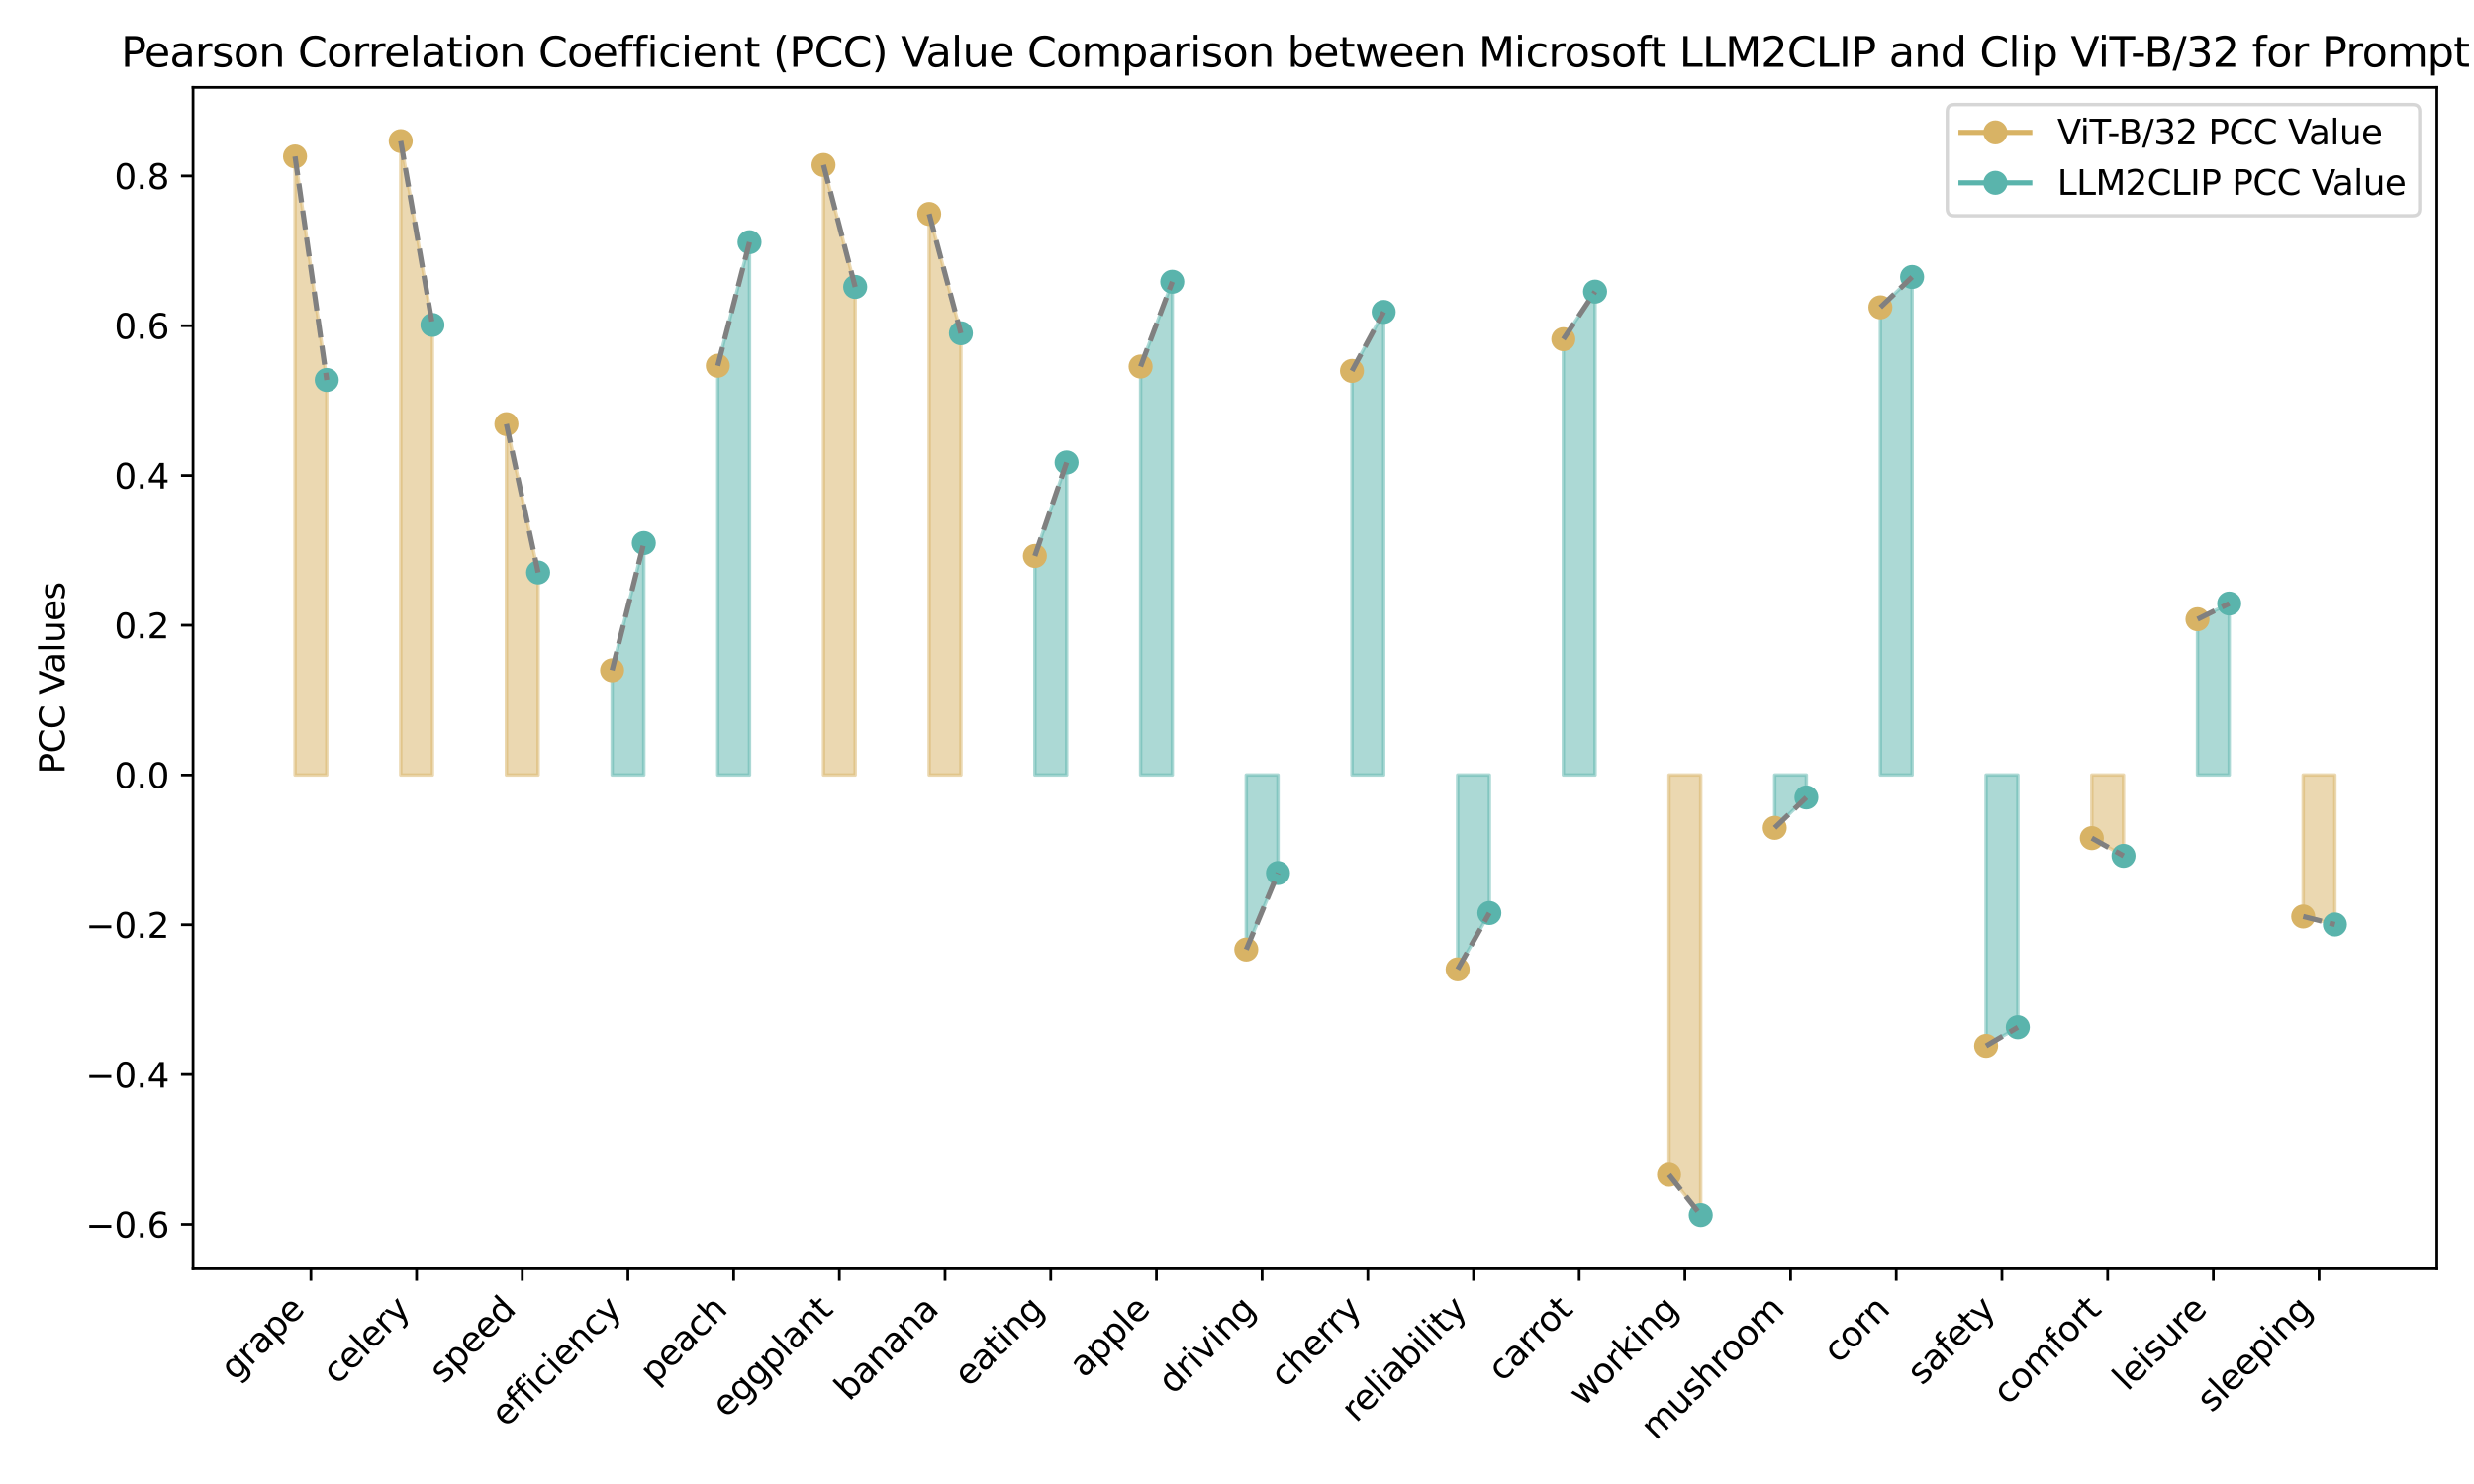 <?xml version="1.0" encoding="utf-8" standalone="no"?>
<!DOCTYPE svg PUBLIC "-//W3C//DTD SVG 1.1//EN"
  "http://www.w3.org/Graphics/SVG/1.1/DTD/svg11.dtd">
<svg xmlns:xlink="http://www.w3.org/1999/xlink" width="720pt" height="432pt" viewBox="0 0 720 432" xmlns="http://www.w3.org/2000/svg" version="1.1">
 <defs>
  <style type="text/css">*{stroke-linejoin: round; stroke-linecap: butt}</style>
 </defs>
 <g id="figure_1">
  <g id="patch_1">
   <path d="M 0 432 
L 720 432 
L 720 0 
L 0 0 
z
" style="fill: #ffffff"/>
  </g>
  <g id="axes_1">
   <g id="patch_2">
    <path d="M 56.18 369.334 
L 709.2 369.334 
L 709.2 25.44 
L 56.18 25.44 
z
" style="fill: #ffffff"/>
   </g>
   <g id="PolyCollection_1">
    <defs>
     <path id="m964ac77666" d="M 85.863 -206.392 
L 85.863 -386.447 
L 95.091 -321.388 
L 95.091 -206.392 
L 95.091 -206.392 
L 85.863 -206.392 
z
" style="stroke: #d8b365; stroke-opacity: 0.5"/>
    </defs>
    <g clip-path="url(#pa301f19947)">
     <use xlink:href="#m964ac77666" x="0" y="432" style="fill: #d8b365; fill-opacity: 0.5; stroke: #d8b365; stroke-opacity: 0.5"/>
    </g>
   </g>
   <g id="PolyCollection_2">
    <defs>
     <path id="m32eef0f4e1" d="M 116.622 -206.392 
L 116.622 -390.928 
L 125.85 -337.416 
L 125.85 -206.392 
L 125.85 -206.392 
L 116.622 -206.392 
z
" style="stroke: #d8b365; stroke-opacity: 0.5"/>
    </defs>
    <g clip-path="url(#pa301f19947)">
     <use xlink:href="#m32eef0f4e1" x="0" y="432" style="fill: #d8b365; fill-opacity: 0.5; stroke: #d8b365; stroke-opacity: 0.5"/>
    </g>
   </g>
   <g id="PolyCollection_3">
    <defs>
     <path id="mb6b89f2349" d="M 147.381 -206.392 
L 147.381 -308.529 
L 156.609 -265.353 
L 156.609 -206.392 
L 156.609 -206.392 
L 147.381 -206.392 
z
" style="stroke: #d8b365; stroke-opacity: 0.5"/>
    </defs>
    <g clip-path="url(#pa301f19947)">
     <use xlink:href="#mb6b89f2349" x="0" y="432" style="fill: #d8b365; fill-opacity: 0.5; stroke: #d8b365; stroke-opacity: 0.5"/>
    </g>
   </g>
   <g id="PolyCollection_4">
    <defs>
     <path id="ma5de295ef7" d="M 178.141 -206.392 
L 178.141 -236.879 
L 187.368 -273.913 
L 187.368 -206.392 
L 187.368 -206.392 
L 178.141 -206.392 
z
" style="stroke: #5ab4ac; stroke-opacity: 0.5"/>
    </defs>
    <g clip-path="url(#pa301f19947)">
     <use xlink:href="#ma5de295ef7" x="0" y="432" style="fill: #5ab4ac; fill-opacity: 0.5; stroke: #5ab4ac; stroke-opacity: 0.5"/>
    </g>
   </g>
   <g id="PolyCollection_5">
    <defs>
     <path id="mae54ca2933" d="M 208.9 -206.392 
L 208.9 -325.531 
L 218.128 -361.5 
L 218.128 -206.392 
L 218.128 -206.392 
L 208.9 -206.392 
z
" style="stroke: #5ab4ac; stroke-opacity: 0.5"/>
    </defs>
    <g clip-path="url(#pa301f19947)">
     <use xlink:href="#mae54ca2933" x="0" y="432" style="fill: #5ab4ac; fill-opacity: 0.5; stroke: #5ab4ac; stroke-opacity: 0.5"/>
    </g>
   </g>
   <g id="PolyCollection_6">
    <defs>
     <path id="mb2864bfb3d" d="M 239.659 -206.392 
L 239.659 -383.966 
L 248.887 -348.474 
L 248.887 -206.392 
L 248.887 -206.392 
L 239.659 -206.392 
z
" style="stroke: #d8b365; stroke-opacity: 0.5"/>
    </defs>
    <g clip-path="url(#pa301f19947)">
     <use xlink:href="#mb2864bfb3d" x="0" y="432" style="fill: #d8b365; fill-opacity: 0.5; stroke: #d8b365; stroke-opacity: 0.5"/>
    </g>
   </g>
   <g id="PolyCollection_7">
    <defs>
     <path id="m884798230e" d="M 270.419 -206.392 
L 270.419 -369.717 
L 279.646 -334.987 
L 279.646 -206.392 
L 279.646 -206.392 
L 270.419 -206.392 
z
" style="stroke: #d8b365; stroke-opacity: 0.5"/>
    </defs>
    <g clip-path="url(#pa301f19947)">
     <use xlink:href="#m884798230e" x="0" y="432" style="fill: #d8b365; fill-opacity: 0.5; stroke: #d8b365; stroke-opacity: 0.5"/>
    </g>
   </g>
   <g id="PolyCollection_8">
    <defs>
     <path id="m4118a7fbdc" d="M 301.178 -206.392 
L 301.178 -270.161 
L 310.406 -297.376 
L 310.406 -206.392 
L 310.406 -206.392 
L 301.178 -206.392 
z
" style="stroke: #5ab4ac; stroke-opacity: 0.5"/>
    </defs>
    <g clip-path="url(#pa301f19947)">
     <use xlink:href="#m4118a7fbdc" x="0" y="432" style="fill: #5ab4ac; fill-opacity: 0.5; stroke: #5ab4ac; stroke-opacity: 0.5"/>
    </g>
   </g>
   <g id="PolyCollection_9">
    <defs>
     <path id="m34153ed140" d="M 331.937 -206.392 
L 331.937 -325.301 
L 341.165 -349.975 
L 341.165 -206.392 
L 341.165 -206.392 
L 331.937 -206.392 
z
" style="stroke: #5ab4ac; stroke-opacity: 0.5"/>
    </defs>
    <g clip-path="url(#pa301f19947)">
     <use xlink:href="#m34153ed140" x="0" y="432" style="fill: #5ab4ac; fill-opacity: 0.5; stroke: #5ab4ac; stroke-opacity: 0.5"/>
    </g>
   </g>
   <g id="PolyCollection_10">
    <defs>
     <path id="m0cd78d5cee" d="M 362.696 -206.392 
L 362.696 -155.582 
L 371.924 -177.851 
L 371.924 -206.392 
L 371.924 -206.392 
L 362.696 -206.392 
z
" style="stroke: #5ab4ac; stroke-opacity: 0.5"/>
    </defs>
    <g clip-path="url(#pa301f19947)">
     <use xlink:href="#m0cd78d5cee" x="0" y="432" style="fill: #5ab4ac; fill-opacity: 0.5; stroke: #5ab4ac; stroke-opacity: 0.5"/>
    </g>
   </g>
   <g id="PolyCollection_11">
    <defs>
     <path id="m197a1bc798" d="M 393.456 -206.392 
L 393.456 -324.029 
L 402.684 -341.193 
L 402.684 -206.392 
L 402.684 -206.392 
L 393.456 -206.392 
z
" style="stroke: #5ab4ac; stroke-opacity: 0.5"/>
    </defs>
    <g clip-path="url(#pa301f19947)">
     <use xlink:href="#m197a1bc798" x="0" y="432" style="fill: #5ab4ac; fill-opacity: 0.5; stroke: #5ab4ac; stroke-opacity: 0.5"/>
    </g>
   </g>
   <g id="PolyCollection_12">
    <defs>
     <path id="m31f893322f" d="M 424.215 -206.392 
L 424.215 -149.824 
L 433.443 -166.219 
L 433.443 -206.392 
L 433.443 -206.392 
L 424.215 -206.392 
z
" style="stroke: #5ab4ac; stroke-opacity: 0.5"/>
    </defs>
    <g clip-path="url(#pa301f19947)">
     <use xlink:href="#m31f893322f" x="0" y="432" style="fill: #5ab4ac; fill-opacity: 0.5; stroke: #5ab4ac; stroke-opacity: 0.5"/>
    </g>
   </g>
   <g id="PolyCollection_13">
    <defs>
     <path id="m30c424aef3" d="M 454.974 -206.392 
L 454.974 -333.257 
L 464.202 -347.105 
L 464.202 -206.392 
L 464.202 -206.392 
L 454.974 -206.392 
z
" style="stroke: #5ab4ac; stroke-opacity: 0.5"/>
    </defs>
    <g clip-path="url(#pa301f19947)">
     <use xlink:href="#m30c424aef3" x="0" y="432" style="fill: #5ab4ac; fill-opacity: 0.5; stroke: #5ab4ac; stroke-opacity: 0.5"/>
    </g>
   </g>
   <g id="PolyCollection_14">
    <defs>
     <path id="mc2a68d5f87" d="M 485.734 -206.392 
L 485.734 -90.024 
L 494.961 -78.297 
L 494.961 -206.392 
L 494.961 -206.392 
L 485.734 -206.392 
z
" style="stroke: #d8b365; stroke-opacity: 0.5"/>
    </defs>
    <g clip-path="url(#pa301f19947)">
     <use xlink:href="#mc2a68d5f87" x="0" y="432" style="fill: #d8b365; fill-opacity: 0.5; stroke: #d8b365; stroke-opacity: 0.5"/>
    </g>
   </g>
   <g id="PolyCollection_15">
    <defs>
     <path id="m36bb6a6743" d="M 516.493 -206.392 
L 516.493 -191.005 
L 525.721 -199.862 
L 525.721 -206.392 
L 525.721 -206.392 
L 516.493 -206.392 
z
" style="stroke: #5ab4ac; stroke-opacity: 0.5"/>
    </defs>
    <g clip-path="url(#pa301f19947)">
     <use xlink:href="#m36bb6a6743" x="0" y="432" style="fill: #5ab4ac; fill-opacity: 0.5; stroke: #5ab4ac; stroke-opacity: 0.5"/>
    </g>
   </g>
   <g id="PolyCollection_16">
    <defs>
     <path id="m75e3b2e6a1" d="M 547.252 -206.392 
L 547.252 -342.535 
L 556.48 -351.367 
L 556.48 -206.392 
L 556.48 -206.392 
L 547.252 -206.392 
z
" style="stroke: #5ab4ac; stroke-opacity: 0.5"/>
    </defs>
    <g clip-path="url(#pa301f19947)">
     <use xlink:href="#m75e3b2e6a1" x="0" y="432" style="fill: #5ab4ac; fill-opacity: 0.5; stroke: #5ab4ac; stroke-opacity: 0.5"/>
    </g>
   </g>
   <g id="PolyCollection_17">
    <defs>
     <path id="m6b5de92658" d="M 578.012 -206.392 
L 578.012 -127.558 
L 587.239 -132.989 
L 587.239 -206.392 
L 587.239 -206.392 
L 578.012 -206.392 
z
" style="stroke: #5ab4ac; stroke-opacity: 0.5"/>
    </defs>
    <g clip-path="url(#pa301f19947)">
     <use xlink:href="#m6b5de92658" x="0" y="432" style="fill: #5ab4ac; fill-opacity: 0.5; stroke: #5ab4ac; stroke-opacity: 0.5"/>
    </g>
   </g>
   <g id="PolyCollection_18">
    <defs>
     <path id="m6ad735df26" d="M 608.771 -206.392 
L 608.771 -188.021 
L 617.999 -182.857 
L 617.999 -206.392 
L 617.999 -206.392 
L 608.771 -206.392 
z
" style="stroke: #d8b365; stroke-opacity: 0.5"/>
    </defs>
    <g clip-path="url(#pa301f19947)">
     <use xlink:href="#m6ad735df26" x="0" y="432" style="fill: #d8b365; fill-opacity: 0.5; stroke: #d8b365; stroke-opacity: 0.5"/>
    </g>
   </g>
   <g id="PolyCollection_19">
    <defs>
     <path id="madf88de436" d="M 639.53 -206.392 
L 639.53 -251.734 
L 648.758 -256.314 
L 648.758 -206.392 
L 648.758 -206.392 
L 639.53 -206.392 
z
" style="stroke: #5ab4ac; stroke-opacity: 0.5"/>
    </defs>
    <g clip-path="url(#pa301f19947)">
     <use xlink:href="#madf88de436" x="0" y="432" style="fill: #5ab4ac; fill-opacity: 0.5; stroke: #5ab4ac; stroke-opacity: 0.5"/>
    </g>
   </g>
   <g id="PolyCollection_20">
    <defs>
     <path id="md8f2bbd359" d="M 670.289 -206.392 
L 670.289 -165.203 
L 679.517 -162.876 
L 679.517 -206.392 
L 679.517 -206.392 
L 670.289 -206.392 
z
" style="stroke: #d8b365; stroke-opacity: 0.5"/>
    </defs>
    <g clip-path="url(#pa301f19947)">
     <use xlink:href="#md8f2bbd359" x="0" y="432" style="fill: #d8b365; fill-opacity: 0.5; stroke: #d8b365; stroke-opacity: 0.5"/>
    </g>
   </g>
   <g id="matplotlib.axis_1">
    <g id="xtick_1">
     <g id="line2d_1">
      <defs>
       <path id="m8b9396268e" d="M 0 0 
L 0 3.5 
" style="stroke: #000000; stroke-width: 0.8"/>
      </defs>
      <g>
       <use xlink:href="#m8b9396268e" x="90.477" y="369.334" style="stroke: #000000; stroke-width: 0.8"/>
      </g>
     </g>
     <g id="text_1">
      <!-- grape -->
      <g transform="translate(68.437 402.276) rotate(-45) scale(0.1 -0.1)">
       <defs>
        <path id="DejaVuSans-67" d="M 2906 1791 
Q 2906 2416 2648 2759 
Q 2391 3103 1925 3103 
Q 1463 3103 1205 2759 
Q 947 2416 947 1791 
Q 947 1169 1205 825 
Q 1463 481 1925 481 
Q 2391 481 2648 825 
Q 2906 1169 2906 1791 
z
M 3481 434 
Q 3481 -459 3084 -895 
Q 2688 -1331 1869 -1331 
Q 1566 -1331 1297 -1286 
Q 1028 -1241 775 -1147 
L 775 -588 
Q 1028 -725 1275 -790 
Q 1522 -856 1778 -856 
Q 2344 -856 2625 -561 
Q 2906 -266 2906 331 
L 2906 616 
Q 2728 306 2450 153 
Q 2172 0 1784 0 
Q 1141 0 747 490 
Q 353 981 353 1791 
Q 353 2603 747 3093 
Q 1141 3584 1784 3584 
Q 2172 3584 2450 3431 
Q 2728 3278 2906 2969 
L 2906 3500 
L 3481 3500 
L 3481 434 
z
" transform="scale(0.016)"/>
        <path id="DejaVuSans-72" d="M 2631 2963 
Q 2534 3019 2420 3045 
Q 2306 3072 2169 3072 
Q 1681 3072 1420 2755 
Q 1159 2438 1159 1844 
L 1159 0 
L 581 0 
L 581 3500 
L 1159 3500 
L 1159 2956 
Q 1341 3275 1631 3429 
Q 1922 3584 2338 3584 
Q 2397 3584 2469 3576 
Q 2541 3569 2628 3553 
L 2631 2963 
z
" transform="scale(0.016)"/>
        <path id="DejaVuSans-61" d="M 2194 1759 
Q 1497 1759 1228 1600 
Q 959 1441 959 1056 
Q 959 750 1161 570 
Q 1363 391 1709 391 
Q 2188 391 2477 730 
Q 2766 1069 2766 1631 
L 2766 1759 
L 2194 1759 
z
M 3341 1997 
L 3341 0 
L 2766 0 
L 2766 531 
Q 2569 213 2275 61 
Q 1981 -91 1556 -91 
Q 1019 -91 701 211 
Q 384 513 384 1019 
Q 384 1609 779 1909 
Q 1175 2209 1959 2209 
L 2766 2209 
L 2766 2266 
Q 2766 2663 2505 2880 
Q 2244 3097 1772 3097 
Q 1472 3097 1187 3025 
Q 903 2953 641 2809 
L 641 3341 
Q 956 3463 1253 3523 
Q 1550 3584 1831 3584 
Q 2591 3584 2966 3190 
Q 3341 2797 3341 1997 
z
" transform="scale(0.016)"/>
        <path id="DejaVuSans-70" d="M 1159 525 
L 1159 -1331 
L 581 -1331 
L 581 3500 
L 1159 3500 
L 1159 2969 
Q 1341 3281 1617 3432 
Q 1894 3584 2278 3584 
Q 2916 3584 3314 3078 
Q 3713 2572 3713 1747 
Q 3713 922 3314 415 
Q 2916 -91 2278 -91 
Q 1894 -91 1617 61 
Q 1341 213 1159 525 
z
M 3116 1747 
Q 3116 2381 2855 2742 
Q 2594 3103 2138 3103 
Q 1681 3103 1420 2742 
Q 1159 2381 1159 1747 
Q 1159 1113 1420 752 
Q 1681 391 2138 391 
Q 2594 391 2855 752 
Q 3116 1113 3116 1747 
z
" transform="scale(0.016)"/>
        <path id="DejaVuSans-65" d="M 3597 1894 
L 3597 1613 
L 953 1613 
Q 991 1019 1311 708 
Q 1631 397 2203 397 
Q 2534 397 2845 478 
Q 3156 559 3463 722 
L 3463 178 
Q 3153 47 2828 -22 
Q 2503 -91 2169 -91 
Q 1331 -91 842 396 
Q 353 884 353 1716 
Q 353 2575 817 3079 
Q 1281 3584 2069 3584 
Q 2775 3584 3186 3129 
Q 3597 2675 3597 1894 
z
M 3022 2063 
Q 3016 2534 2758 2815 
Q 2500 3097 2075 3097 
Q 1594 3097 1305 2825 
Q 1016 2553 972 2059 
L 3022 2063 
z
" transform="scale(0.016)"/>
       </defs>
       <use xlink:href="#DejaVuSans-67"/>
       <use xlink:href="#DejaVuSans-72" x="63.477"/>
       <use xlink:href="#DejaVuSans-61" x="104.59"/>
       <use xlink:href="#DejaVuSans-70" x="165.869"/>
       <use xlink:href="#DejaVuSans-65" x="229.346"/>
      </g>
     </g>
    </g>
    <g id="xtick_2">
     <g id="line2d_2">
      <g>
       <use xlink:href="#m8b9396268e" x="121.236" y="369.334" style="stroke: #000000; stroke-width: 0.8"/>
      </g>
     </g>
     <g id="text_2">
      <!-- celery -->
      <g transform="translate(98.119 403.353) rotate(-45) scale(0.1 -0.1)">
       <defs>
        <path id="DejaVuSans-63" d="M 3122 3366 
L 3122 2828 
Q 2878 2963 2633 3030 
Q 2388 3097 2138 3097 
Q 1578 3097 1268 2742 
Q 959 2388 959 1747 
Q 959 1106 1268 751 
Q 1578 397 2138 397 
Q 2388 397 2633 464 
Q 2878 531 3122 666 
L 3122 134 
Q 2881 22 2623 -34 
Q 2366 -91 2075 -91 
Q 1284 -91 818 406 
Q 353 903 353 1747 
Q 353 2603 823 3093 
Q 1294 3584 2113 3584 
Q 2378 3584 2631 3529 
Q 2884 3475 3122 3366 
z
" transform="scale(0.016)"/>
        <path id="DejaVuSans-6c" d="M 603 4863 
L 1178 4863 
L 1178 0 
L 603 0 
L 603 4863 
z
" transform="scale(0.016)"/>
        <path id="DejaVuSans-79" d="M 2059 -325 
Q 1816 -950 1584 -1140 
Q 1353 -1331 966 -1331 
L 506 -1331 
L 506 -850 
L 844 -850 
Q 1081 -850 1212 -737 
Q 1344 -625 1503 -206 
L 1606 56 
L 191 3500 
L 800 3500 
L 1894 763 
L 2988 3500 
L 3597 3500 
L 2059 -325 
z
" transform="scale(0.016)"/>
       </defs>
       <use xlink:href="#DejaVuSans-63"/>
       <use xlink:href="#DejaVuSans-65" x="54.98"/>
       <use xlink:href="#DejaVuSans-6c" x="116.504"/>
       <use xlink:href="#DejaVuSans-65" x="144.287"/>
       <use xlink:href="#DejaVuSans-72" x="205.811"/>
       <use xlink:href="#DejaVuSans-79" x="246.924"/>
      </g>
     </g>
    </g>
    <g id="xtick_3">
     <g id="line2d_3">
      <g>
       <use xlink:href="#m8b9396268e" x="151.995" y="369.334" style="stroke: #000000; stroke-width: 0.8"/>
      </g>
     </g>
     <g id="text_3">
      <!-- speed -->
      <g transform="translate(129.161 403.07) rotate(-45) scale(0.1 -0.1)">
       <defs>
        <path id="DejaVuSans-73" d="M 2834 3397 
L 2834 2853 
Q 2591 2978 2328 3040 
Q 2066 3103 1784 3103 
Q 1356 3103 1142 2972 
Q 928 2841 928 2578 
Q 928 2378 1081 2264 
Q 1234 2150 1697 2047 
L 1894 2003 
Q 2506 1872 2764 1633 
Q 3022 1394 3022 966 
Q 3022 478 2636 193 
Q 2250 -91 1575 -91 
Q 1294 -91 989 -36 
Q 684 19 347 128 
L 347 722 
Q 666 556 975 473 
Q 1284 391 1588 391 
Q 1994 391 2212 530 
Q 2431 669 2431 922 
Q 2431 1156 2273 1281 
Q 2116 1406 1581 1522 
L 1381 1569 
Q 847 1681 609 1914 
Q 372 2147 372 2553 
Q 372 3047 722 3315 
Q 1072 3584 1716 3584 
Q 2034 3584 2315 3537 
Q 2597 3491 2834 3397 
z
" transform="scale(0.016)"/>
        <path id="DejaVuSans-64" d="M 2906 2969 
L 2906 4863 
L 3481 4863 
L 3481 0 
L 2906 0 
L 2906 525 
Q 2725 213 2448 61 
Q 2172 -91 1784 -91 
Q 1150 -91 751 415 
Q 353 922 353 1747 
Q 353 2572 751 3078 
Q 1150 3584 1784 3584 
Q 2172 3584 2448 3432 
Q 2725 3281 2906 2969 
z
M 947 1747 
Q 947 1113 1208 752 
Q 1469 391 1925 391 
Q 2381 391 2643 752 
Q 2906 1113 2906 1747 
Q 2906 2381 2643 2742 
Q 2381 3103 1925 3103 
Q 1469 3103 1208 2742 
Q 947 2381 947 1747 
z
" transform="scale(0.016)"/>
       </defs>
       <use xlink:href="#DejaVuSans-73"/>
       <use xlink:href="#DejaVuSans-70" x="52.1"/>
       <use xlink:href="#DejaVuSans-65" x="115.576"/>
       <use xlink:href="#DejaVuSans-65" x="177.1"/>
       <use xlink:href="#DejaVuSans-64" x="238.623"/>
      </g>
     </g>
    </g>
    <g id="xtick_4">
     <g id="line2d_4">
      <g>
       <use xlink:href="#m8b9396268e" x="182.755" y="369.334" style="stroke: #000000; stroke-width: 0.8"/>
      </g>
     </g>
     <g id="text_4">
      <!-- efficiency -->
      <g transform="translate(147.232 415.759) rotate(-45) scale(0.1 -0.1)">
       <defs>
        <path id="DejaVuSans-66" d="M 2375 4863 
L 2375 4384 
L 1825 4384 
Q 1516 4384 1395 4259 
Q 1275 4134 1275 3809 
L 1275 3500 
L 2222 3500 
L 2222 3053 
L 1275 3053 
L 1275 0 
L 697 0 
L 697 3053 
L 147 3053 
L 147 3500 
L 697 3500 
L 697 3744 
Q 697 4328 969 4595 
Q 1241 4863 1831 4863 
L 2375 4863 
z
" transform="scale(0.016)"/>
        <path id="DejaVuSans-69" d="M 603 3500 
L 1178 3500 
L 1178 0 
L 603 0 
L 603 3500 
z
M 603 4863 
L 1178 4863 
L 1178 4134 
L 603 4134 
L 603 4863 
z
" transform="scale(0.016)"/>
        <path id="DejaVuSans-6e" d="M 3513 2113 
L 3513 0 
L 2938 0 
L 2938 2094 
Q 2938 2591 2744 2837 
Q 2550 3084 2163 3084 
Q 1697 3084 1428 2787 
Q 1159 2491 1159 1978 
L 1159 0 
L 581 0 
L 581 3500 
L 1159 3500 
L 1159 2956 
Q 1366 3272 1645 3428 
Q 1925 3584 2291 3584 
Q 2894 3584 3203 3211 
Q 3513 2838 3513 2113 
z
" transform="scale(0.016)"/>
       </defs>
       <use xlink:href="#DejaVuSans-65"/>
       <use xlink:href="#DejaVuSans-66" x="61.523"/>
       <use xlink:href="#DejaVuSans-66" x="96.729"/>
       <use xlink:href="#DejaVuSans-69" x="131.934"/>
       <use xlink:href="#DejaVuSans-63" x="159.717"/>
       <use xlink:href="#DejaVuSans-69" x="214.697"/>
       <use xlink:href="#DejaVuSans-65" x="242.48"/>
       <use xlink:href="#DejaVuSans-6e" x="304.004"/>
       <use xlink:href="#DejaVuSans-63" x="367.383"/>
       <use xlink:href="#DejaVuSans-79" x="422.363"/>
      </g>
     </g>
    </g>
    <g id="xtick_5">
     <g id="line2d_5">
      <g>
       <use xlink:href="#m8b9396268e" x="213.514" y="369.334" style="stroke: #000000; stroke-width: 0.8"/>
      </g>
     </g>
     <g id="text_5">
      <!-- peach -->
      <g transform="translate(190.501 403.249) rotate(-45) scale(0.1 -0.1)">
       <defs>
        <path id="DejaVuSans-68" d="M 3513 2113 
L 3513 0 
L 2938 0 
L 2938 2094 
Q 2938 2591 2744 2837 
Q 2550 3084 2163 3084 
Q 1697 3084 1428 2787 
Q 1159 2491 1159 1978 
L 1159 0 
L 581 0 
L 581 4863 
L 1159 4863 
L 1159 2956 
Q 1366 3272 1645 3428 
Q 1925 3584 2291 3584 
Q 2894 3584 3203 3211 
Q 3513 2838 3513 2113 
z
" transform="scale(0.016)"/>
       </defs>
       <use xlink:href="#DejaVuSans-70"/>
       <use xlink:href="#DejaVuSans-65" x="63.477"/>
       <use xlink:href="#DejaVuSans-61" x="125"/>
       <use xlink:href="#DejaVuSans-63" x="186.279"/>
       <use xlink:href="#DejaVuSans-68" x="241.26"/>
      </g>
     </g>
    </g>
    <g id="xtick_6">
     <g id="line2d_6">
      <g>
       <use xlink:href="#m8b9396268e" x="244.273" y="369.334" style="stroke: #000000; stroke-width: 0.8"/>
      </g>
     </g>
     <g id="text_6">
      <!-- eggplant -->
      <g transform="translate(211.434 413.076) rotate(-45) scale(0.1 -0.1)">
       <defs>
        <path id="DejaVuSans-74" d="M 1172 4494 
L 1172 3500 
L 2356 3500 
L 2356 3053 
L 1172 3053 
L 1172 1153 
Q 1172 725 1289 603 
Q 1406 481 1766 481 
L 2356 481 
L 2356 0 
L 1766 0 
Q 1100 0 847 248 
Q 594 497 594 1153 
L 594 3053 
L 172 3053 
L 172 3500 
L 594 3500 
L 594 4494 
L 1172 4494 
z
" transform="scale(0.016)"/>
       </defs>
       <use xlink:href="#DejaVuSans-65"/>
       <use xlink:href="#DejaVuSans-67" x="61.523"/>
       <use xlink:href="#DejaVuSans-67" x="125"/>
       <use xlink:href="#DejaVuSans-70" x="188.477"/>
       <use xlink:href="#DejaVuSans-6c" x="251.953"/>
       <use xlink:href="#DejaVuSans-61" x="279.736"/>
       <use xlink:href="#DejaVuSans-6e" x="341.016"/>
       <use xlink:href="#DejaVuSans-74" x="404.395"/>
      </g>
     </g>
    </g>
    <g id="xtick_7">
     <g id="line2d_7">
      <g>
       <use xlink:href="#m8b9396268e" x="275.032" y="369.334" style="stroke: #000000; stroke-width: 0.8"/>
      </g>
     </g>
     <g id="text_7">
      <!-- banana -->
      <g transform="translate(247.111 408.158) rotate(-45) scale(0.1 -0.1)">
       <defs>
        <path id="DejaVuSans-62" d="M 3116 1747 
Q 3116 2381 2855 2742 
Q 2594 3103 2138 3103 
Q 1681 3103 1420 2742 
Q 1159 2381 1159 1747 
Q 1159 1113 1420 752 
Q 1681 391 2138 391 
Q 2594 391 2855 752 
Q 3116 1113 3116 1747 
z
M 1159 2969 
Q 1341 3281 1617 3432 
Q 1894 3584 2278 3584 
Q 2916 3584 3314 3078 
Q 3713 2572 3713 1747 
Q 3713 922 3314 415 
Q 2916 -91 2278 -91 
Q 1894 -91 1617 61 
Q 1341 213 1159 525 
L 1159 0 
L 581 0 
L 581 4863 
L 1159 4863 
L 1159 2969 
z
" transform="scale(0.016)"/>
       </defs>
       <use xlink:href="#DejaVuSans-62"/>
       <use xlink:href="#DejaVuSans-61" x="63.477"/>
       <use xlink:href="#DejaVuSans-6e" x="124.756"/>
       <use xlink:href="#DejaVuSans-61" x="188.135"/>
       <use xlink:href="#DejaVuSans-6e" x="249.414"/>
       <use xlink:href="#DejaVuSans-61" x="312.793"/>
      </g>
     </g>
    </g>
    <g id="xtick_8">
     <g id="line2d_8">
      <g>
       <use xlink:href="#m8b9396268e" x="305.792" y="369.334" style="stroke: #000000; stroke-width: 0.8"/>
      </g>
     </g>
     <g id="text_8">
      <!-- eating -->
      <g transform="translate(281.93 404.098) rotate(-45) scale(0.1 -0.1)">
       <use xlink:href="#DejaVuSans-65"/>
       <use xlink:href="#DejaVuSans-61" x="61.523"/>
       <use xlink:href="#DejaVuSans-74" x="122.803"/>
       <use xlink:href="#DejaVuSans-69" x="162.012"/>
       <use xlink:href="#DejaVuSans-6e" x="189.795"/>
       <use xlink:href="#DejaVuSans-67" x="253.174"/>
      </g>
     </g>
    </g>
    <g id="xtick_9">
     <g id="line2d_9">
      <g>
       <use xlink:href="#m8b9396268e" x="336.551" y="369.334" style="stroke: #000000; stroke-width: 0.8"/>
      </g>
     </g>
     <g id="text_9">
      <!-- apple -->
      <g transform="translate(315.454 401.334) rotate(-45) scale(0.1 -0.1)">
       <use xlink:href="#DejaVuSans-61"/>
       <use xlink:href="#DejaVuSans-70" x="61.279"/>
       <use xlink:href="#DejaVuSans-70" x="124.756"/>
       <use xlink:href="#DejaVuSans-6c" x="188.232"/>
       <use xlink:href="#DejaVuSans-65" x="216.016"/>
      </g>
     </g>
    </g>
    <g id="xtick_10">
     <g id="line2d_10">
      <g>
       <use xlink:href="#m8b9396268e" x="367.31" y="369.334" style="stroke: #000000; stroke-width: 0.8"/>
      </g>
     </g>
     <g id="text_10">
      <!-- driving -->
      <g transform="translate(341.36 406.187) rotate(-45) scale(0.1 -0.1)">
       <defs>
        <path id="DejaVuSans-76" d="M 191 3500 
L 800 3500 
L 1894 563 
L 2988 3500 
L 3597 3500 
L 2284 0 
L 1503 0 
L 191 3500 
z
" transform="scale(0.016)"/>
       </defs>
       <use xlink:href="#DejaVuSans-64"/>
       <use xlink:href="#DejaVuSans-72" x="63.477"/>
       <use xlink:href="#DejaVuSans-69" x="104.59"/>
       <use xlink:href="#DejaVuSans-76" x="132.373"/>
       <use xlink:href="#DejaVuSans-69" x="191.553"/>
       <use xlink:href="#DejaVuSans-6e" x="219.336"/>
       <use xlink:href="#DejaVuSans-67" x="282.715"/>
      </g>
     </g>
    </g>
    <g id="xtick_11">
     <g id="line2d_11">
      <g>
       <use xlink:href="#m8b9396268e" x="398.07" y="369.334" style="stroke: #000000; stroke-width: 0.8"/>
      </g>
     </g>
     <g id="text_11">
      <!-- cherry -->
      <g transform="translate(374.004 404.302) rotate(-45) scale(0.1 -0.1)">
       <use xlink:href="#DejaVuSans-63"/>
       <use xlink:href="#DejaVuSans-68" x="54.98"/>
       <use xlink:href="#DejaVuSans-65" x="118.359"/>
       <use xlink:href="#DejaVuSans-72" x="179.883"/>
       <use xlink:href="#DejaVuSans-72" x="219.246"/>
       <use xlink:href="#DejaVuSans-79" x="260.359"/>
      </g>
     </g>
    </g>
    <g id="xtick_12">
     <g id="line2d_12">
      <g>
       <use xlink:href="#m8b9396268e" x="428.829" y="369.334" style="stroke: #000000; stroke-width: 0.8"/>
      </g>
     </g>
     <g id="text_12">
      <!-- reliability -->
      <g transform="translate(394.658 414.407) rotate(-45) scale(0.1 -0.1)">
       <use xlink:href="#DejaVuSans-72"/>
       <use xlink:href="#DejaVuSans-65" x="38.863"/>
       <use xlink:href="#DejaVuSans-6c" x="100.387"/>
       <use xlink:href="#DejaVuSans-69" x="128.17"/>
       <use xlink:href="#DejaVuSans-61" x="155.953"/>
       <use xlink:href="#DejaVuSans-62" x="217.232"/>
       <use xlink:href="#DejaVuSans-69" x="280.709"/>
       <use xlink:href="#DejaVuSans-6c" x="308.492"/>
       <use xlink:href="#DejaVuSans-69" x="336.275"/>
       <use xlink:href="#DejaVuSans-74" x="364.059"/>
       <use xlink:href="#DejaVuSans-79" x="403.268"/>
      </g>
     </g>
    </g>
    <g id="xtick_13">
     <g id="line2d_13">
      <g>
       <use xlink:href="#m8b9396268e" x="459.588" y="369.334" style="stroke: #000000; stroke-width: 0.8"/>
      </g>
     </g>
     <g id="text_13">
      <!-- carrot -->
      <g transform="translate(437.267 402.558) rotate(-45) scale(0.1 -0.1)">
       <defs>
        <path id="DejaVuSans-6f" d="M 1959 3097 
Q 1497 3097 1228 2736 
Q 959 2375 959 1747 
Q 959 1119 1226 758 
Q 1494 397 1959 397 
Q 2419 397 2687 759 
Q 2956 1122 2956 1747 
Q 2956 2369 2687 2733 
Q 2419 3097 1959 3097 
z
M 1959 3584 
Q 2709 3584 3137 3096 
Q 3566 2609 3566 1747 
Q 3566 888 3137 398 
Q 2709 -91 1959 -91 
Q 1206 -91 779 398 
Q 353 888 353 1747 
Q 353 2609 779 3096 
Q 1206 3584 1959 3584 
z
" transform="scale(0.016)"/>
       </defs>
       <use xlink:href="#DejaVuSans-63"/>
       <use xlink:href="#DejaVuSans-61" x="54.98"/>
       <use xlink:href="#DejaVuSans-72" x="116.26"/>
       <use xlink:href="#DejaVuSans-72" x="155.623"/>
       <use xlink:href="#DejaVuSans-6f" x="194.486"/>
       <use xlink:href="#DejaVuSans-74" x="255.668"/>
      </g>
     </g>
    </g>
    <g id="xtick_14">
     <g id="line2d_14">
      <g>
       <use xlink:href="#m8b9396268e" x="490.348" y="369.334" style="stroke: #000000; stroke-width: 0.8"/>
      </g>
     </g>
     <g id="text_14">
      <!-- working -->
      <g transform="translate(460.831 409.753) rotate(-45) scale(0.1 -0.1)">
       <defs>
        <path id="DejaVuSans-77" d="M 269 3500 
L 844 3500 
L 1563 769 
L 2278 3500 
L 2956 3500 
L 3675 769 
L 4391 3500 
L 4966 3500 
L 4050 0 
L 3372 0 
L 2619 2869 
L 1863 0 
L 1184 0 
L 269 3500 
z
" transform="scale(0.016)"/>
        <path id="DejaVuSans-6b" d="M 581 4863 
L 1159 4863 
L 1159 1991 
L 2875 3500 
L 3609 3500 
L 1753 1863 
L 3688 0 
L 2938 0 
L 1159 1709 
L 1159 0 
L 581 0 
L 581 4863 
z
" transform="scale(0.016)"/>
       </defs>
       <use xlink:href="#DejaVuSans-77"/>
       <use xlink:href="#DejaVuSans-6f" x="81.787"/>
       <use xlink:href="#DejaVuSans-72" x="142.969"/>
       <use xlink:href="#DejaVuSans-6b" x="184.082"/>
       <use xlink:href="#DejaVuSans-69" x="241.992"/>
       <use xlink:href="#DejaVuSans-6e" x="269.775"/>
       <use xlink:href="#DejaVuSans-67" x="333.154"/>
      </g>
     </g>
    </g>
    <g id="xtick_15">
     <g id="line2d_15">
      <g>
       <use xlink:href="#m8b9396268e" x="521.107" y="369.334" style="stroke: #000000; stroke-width: 0.8"/>
      </g>
     </g>
     <g id="text_15">
      <!-- mushroom -->
      <g transform="translate(481.814 419.529) rotate(-45) scale(0.1 -0.1)">
       <defs>
        <path id="DejaVuSans-6d" d="M 3328 2828 
Q 3544 3216 3844 3400 
Q 4144 3584 4550 3584 
Q 5097 3584 5394 3201 
Q 5691 2819 5691 2113 
L 5691 0 
L 5113 0 
L 5113 2094 
Q 5113 2597 4934 2840 
Q 4756 3084 4391 3084 
Q 3944 3084 3684 2787 
Q 3425 2491 3425 1978 
L 3425 0 
L 2847 0 
L 2847 2094 
Q 2847 2600 2669 2842 
Q 2491 3084 2119 3084 
Q 1678 3084 1418 2786 
Q 1159 2488 1159 1978 
L 1159 0 
L 581 0 
L 581 3500 
L 1159 3500 
L 1159 2956 
Q 1356 3278 1631 3431 
Q 1906 3584 2284 3584 
Q 2666 3584 2933 3390 
Q 3200 3197 3328 2828 
z
" transform="scale(0.016)"/>
        <path id="DejaVuSans-75" d="M 544 1381 
L 544 3500 
L 1119 3500 
L 1119 1403 
Q 1119 906 1312 657 
Q 1506 409 1894 409 
Q 2359 409 2629 706 
Q 2900 1003 2900 1516 
L 2900 3500 
L 3475 3500 
L 3475 0 
L 2900 0 
L 2900 538 
Q 2691 219 2414 64 
Q 2138 -91 1772 -91 
Q 1169 -91 856 284 
Q 544 659 544 1381 
z
M 1991 3584 
L 1991 3584 
z
" transform="scale(0.016)"/>
       </defs>
       <use xlink:href="#DejaVuSans-6d"/>
       <use xlink:href="#DejaVuSans-75" x="97.412"/>
       <use xlink:href="#DejaVuSans-73" x="160.791"/>
       <use xlink:href="#DejaVuSans-68" x="212.891"/>
       <use xlink:href="#DejaVuSans-72" x="276.27"/>
       <use xlink:href="#DejaVuSans-6f" x="315.133"/>
       <use xlink:href="#DejaVuSans-6f" x="376.314"/>
       <use xlink:href="#DejaVuSans-6d" x="437.496"/>
      </g>
     </g>
    </g>
    <g id="xtick_16">
     <g id="line2d_16">
      <g>
       <use xlink:href="#m8b9396268e" x="551.866" y="369.334" style="stroke: #000000; stroke-width: 0.8"/>
      </g>
     </g>
     <g id="text_16">
      <!-- corn -->
      <g transform="translate(534.917 397.186) rotate(-45) scale(0.1 -0.1)">
       <use xlink:href="#DejaVuSans-63"/>
       <use xlink:href="#DejaVuSans-6f" x="54.98"/>
       <use xlink:href="#DejaVuSans-72" x="116.162"/>
       <use xlink:href="#DejaVuSans-6e" x="155.525"/>
      </g>
     </g>
    </g>
    <g id="xtick_17">
     <g id="line2d_17">
      <g>
       <use xlink:href="#m8b9396268e" x="582.625" y="369.334" style="stroke: #000000; stroke-width: 0.8"/>
      </g>
     </g>
     <g id="text_17">
      <!-- safety -->
      <g transform="translate(559.341 403.521) rotate(-45) scale(0.1 -0.1)">
       <use xlink:href="#DejaVuSans-73"/>
       <use xlink:href="#DejaVuSans-61" x="52.1"/>
       <use xlink:href="#DejaVuSans-66" x="113.379"/>
       <use xlink:href="#DejaVuSans-65" x="148.584"/>
       <use xlink:href="#DejaVuSans-74" x="210.107"/>
       <use xlink:href="#DejaVuSans-79" x="249.316"/>
      </g>
     </g>
    </g>
    <g id="xtick_18">
     <g id="line2d_18">
      <g>
       <use xlink:href="#m8b9396268e" x="613.385" y="369.334" style="stroke: #000000; stroke-width: 0.8"/>
      </g>
     </g>
     <g id="text_18">
      <!-- comfort -->
      <g transform="translate(584.317 409.304) rotate(-45) scale(0.1 -0.1)">
       <use xlink:href="#DejaVuSans-63"/>
       <use xlink:href="#DejaVuSans-6f" x="54.98"/>
       <use xlink:href="#DejaVuSans-6d" x="116.162"/>
       <use xlink:href="#DejaVuSans-66" x="213.574"/>
       <use xlink:href="#DejaVuSans-6f" x="248.779"/>
       <use xlink:href="#DejaVuSans-72" x="309.961"/>
       <use xlink:href="#DejaVuSans-74" x="351.074"/>
      </g>
     </g>
    </g>
    <g id="xtick_19">
     <g id="line2d_19">
      <g>
       <use xlink:href="#m8b9396268e" x="644.144" y="369.334" style="stroke: #000000; stroke-width: 0.8"/>
      </g>
     </g>
     <g id="text_19">
      <!-- leisure -->
      <g transform="translate(619.13 405.25) rotate(-45) scale(0.1 -0.1)">
       <use xlink:href="#DejaVuSans-6c"/>
       <use xlink:href="#DejaVuSans-65" x="27.783"/>
       <use xlink:href="#DejaVuSans-69" x="89.307"/>
       <use xlink:href="#DejaVuSans-73" x="117.09"/>
       <use xlink:href="#DejaVuSans-75" x="169.189"/>
       <use xlink:href="#DejaVuSans-72" x="232.568"/>
       <use xlink:href="#DejaVuSans-65" x="271.432"/>
      </g>
     </g>
    </g>
    <g id="xtick_20">
     <g id="line2d_20">
      <g>
       <use xlink:href="#m8b9396268e" x="674.903" y="369.334" style="stroke: #000000; stroke-width: 0.8"/>
      </g>
     </g>
     <g id="text_20">
      <!-- sleeping -->
      <g transform="translate(643.659 411.481) rotate(-45) scale(0.1 -0.1)">
       <use xlink:href="#DejaVuSans-73"/>
       <use xlink:href="#DejaVuSans-6c" x="52.1"/>
       <use xlink:href="#DejaVuSans-65" x="79.883"/>
       <use xlink:href="#DejaVuSans-65" x="141.406"/>
       <use xlink:href="#DejaVuSans-70" x="202.93"/>
       <use xlink:href="#DejaVuSans-69" x="266.406"/>
       <use xlink:href="#DejaVuSans-6e" x="294.189"/>
       <use xlink:href="#DejaVuSans-67" x="357.568"/>
      </g>
     </g>
    </g>
   </g>
   <g id="matplotlib.axis_2">
    <g id="ytick_1">
     <g id="line2d_21">
      <defs>
       <path id="me7f0aa69c9" d="M 0 0 
L -3.5 0 
" style="stroke: #000000; stroke-width: 0.8"/>
      </defs>
      <g>
       <use xlink:href="#me7f0aa69c9" x="56.18" y="356.399" style="stroke: #000000; stroke-width: 0.8"/>
      </g>
     </g>
     <g id="text_21">
      <!-- −0.6 -->
      <g transform="translate(24.897 360.198) scale(0.1 -0.1)">
       <defs>
        <path id="DejaVuSans-2212" d="M 678 2272 
L 4684 2272 
L 4684 1741 
L 678 1741 
L 678 2272 
z
" transform="scale(0.016)"/>
        <path id="DejaVuSans-30" d="M 2034 4250 
Q 1547 4250 1301 3770 
Q 1056 3291 1056 2328 
Q 1056 1369 1301 889 
Q 1547 409 2034 409 
Q 2525 409 2770 889 
Q 3016 1369 3016 2328 
Q 3016 3291 2770 3770 
Q 2525 4250 2034 4250 
z
M 2034 4750 
Q 2819 4750 3233 4129 
Q 3647 3509 3647 2328 
Q 3647 1150 3233 529 
Q 2819 -91 2034 -91 
Q 1250 -91 836 529 
Q 422 1150 422 2328 
Q 422 3509 836 4129 
Q 1250 4750 2034 4750 
z
" transform="scale(0.016)"/>
        <path id="DejaVuSans-2e" d="M 684 794 
L 1344 794 
L 1344 0 
L 684 0 
L 684 794 
z
" transform="scale(0.016)"/>
        <path id="DejaVuSans-36" d="M 2113 2584 
Q 1688 2584 1439 2293 
Q 1191 2003 1191 1497 
Q 1191 994 1439 701 
Q 1688 409 2113 409 
Q 2538 409 2786 701 
Q 3034 994 3034 1497 
Q 3034 2003 2786 2293 
Q 2538 2584 2113 2584 
z
M 3366 4563 
L 3366 3988 
Q 3128 4100 2886 4159 
Q 2644 4219 2406 4219 
Q 1781 4219 1451 3797 
Q 1122 3375 1075 2522 
Q 1259 2794 1537 2939 
Q 1816 3084 2150 3084 
Q 2853 3084 3261 2657 
Q 3669 2231 3669 1497 
Q 3669 778 3244 343 
Q 2819 -91 2113 -91 
Q 1303 -91 875 529 
Q 447 1150 447 2328 
Q 447 3434 972 4092 
Q 1497 4750 2381 4750 
Q 2619 4750 2861 4703 
Q 3103 4656 3366 4563 
z
" transform="scale(0.016)"/>
       </defs>
       <use xlink:href="#DejaVuSans-2212"/>
       <use xlink:href="#DejaVuSans-30" x="83.789"/>
       <use xlink:href="#DejaVuSans-2e" x="147.412"/>
       <use xlink:href="#DejaVuSans-36" x="179.199"/>
      </g>
     </g>
    </g>
    <g id="ytick_2">
     <g id="line2d_22">
      <g>
       <use xlink:href="#me7f0aa69c9" x="56.18" y="312.802" style="stroke: #000000; stroke-width: 0.8"/>
      </g>
     </g>
     <g id="text_22">
      <!-- −0.4 -->
      <g transform="translate(24.897 316.601) scale(0.1 -0.1)">
       <defs>
        <path id="DejaVuSans-34" d="M 2419 4116 
L 825 1625 
L 2419 1625 
L 2419 4116 
z
M 2253 4666 
L 3047 4666 
L 3047 1625 
L 3713 1625 
L 3713 1100 
L 3047 1100 
L 3047 0 
L 2419 0 
L 2419 1100 
L 313 1100 
L 313 1709 
L 2253 4666 
z
" transform="scale(0.016)"/>
       </defs>
       <use xlink:href="#DejaVuSans-2212"/>
       <use xlink:href="#DejaVuSans-30" x="83.789"/>
       <use xlink:href="#DejaVuSans-2e" x="147.412"/>
       <use xlink:href="#DejaVuSans-34" x="179.199"/>
      </g>
     </g>
    </g>
    <g id="ytick_3">
     <g id="line2d_23">
      <g>
       <use xlink:href="#me7f0aa69c9" x="56.18" y="269.205" style="stroke: #000000; stroke-width: 0.8"/>
      </g>
     </g>
     <g id="text_23">
      <!-- −0.2 -->
      <g transform="translate(24.897 273.004) scale(0.1 -0.1)">
       <defs>
        <path id="DejaVuSans-32" d="M 1228 531 
L 3431 531 
L 3431 0 
L 469 0 
L 469 531 
Q 828 903 1448 1529 
Q 2069 2156 2228 2338 
Q 2531 2678 2651 2914 
Q 2772 3150 2772 3378 
Q 2772 3750 2511 3984 
Q 2250 4219 1831 4219 
Q 1534 4219 1204 4116 
Q 875 4013 500 3803 
L 500 4441 
Q 881 4594 1212 4672 
Q 1544 4750 1819 4750 
Q 2544 4750 2975 4387 
Q 3406 4025 3406 3419 
Q 3406 3131 3298 2873 
Q 3191 2616 2906 2266 
Q 2828 2175 2409 1742 
Q 1991 1309 1228 531 
z
" transform="scale(0.016)"/>
       </defs>
       <use xlink:href="#DejaVuSans-2212"/>
       <use xlink:href="#DejaVuSans-30" x="83.789"/>
       <use xlink:href="#DejaVuSans-2e" x="147.412"/>
       <use xlink:href="#DejaVuSans-32" x="179.199"/>
      </g>
     </g>
    </g>
    <g id="ytick_4">
     <g id="line2d_24">
      <g>
       <use xlink:href="#me7f0aa69c9" x="56.18" y="225.608" style="stroke: #000000; stroke-width: 0.8"/>
      </g>
     </g>
     <g id="text_24">
      <!-- 0.0 -->
      <g transform="translate(33.277 229.407) scale(0.1 -0.1)">
       <use xlink:href="#DejaVuSans-30"/>
       <use xlink:href="#DejaVuSans-2e" x="63.623"/>
       <use xlink:href="#DejaVuSans-30" x="95.41"/>
      </g>
     </g>
    </g>
    <g id="ytick_5">
     <g id="line2d_25">
      <g>
       <use xlink:href="#me7f0aa69c9" x="56.18" y="182.011" style="stroke: #000000; stroke-width: 0.8"/>
      </g>
     </g>
     <g id="text_25">
      <!-- 0.2 -->
      <g transform="translate(33.277 185.81) scale(0.1 -0.1)">
       <use xlink:href="#DejaVuSans-30"/>
       <use xlink:href="#DejaVuSans-2e" x="63.623"/>
       <use xlink:href="#DejaVuSans-32" x="95.41"/>
      </g>
     </g>
    </g>
    <g id="ytick_6">
     <g id="line2d_26">
      <g>
       <use xlink:href="#me7f0aa69c9" x="56.18" y="138.414" style="stroke: #000000; stroke-width: 0.8"/>
      </g>
     </g>
     <g id="text_26">
      <!-- 0.4 -->
      <g transform="translate(33.277 142.213) scale(0.1 -0.1)">
       <use xlink:href="#DejaVuSans-30"/>
       <use xlink:href="#DejaVuSans-2e" x="63.623"/>
       <use xlink:href="#DejaVuSans-34" x="95.41"/>
      </g>
     </g>
    </g>
    <g id="ytick_7">
     <g id="line2d_27">
      <g>
       <use xlink:href="#me7f0aa69c9" x="56.18" y="94.817" style="stroke: #000000; stroke-width: 0.8"/>
      </g>
     </g>
     <g id="text_27">
      <!-- 0.6 -->
      <g transform="translate(33.277 98.616) scale(0.1 -0.1)">
       <use xlink:href="#DejaVuSans-30"/>
       <use xlink:href="#DejaVuSans-2e" x="63.623"/>
       <use xlink:href="#DejaVuSans-36" x="95.41"/>
      </g>
     </g>
    </g>
    <g id="ytick_8">
     <g id="line2d_28">
      <g>
       <use xlink:href="#me7f0aa69c9" x="56.18" y="51.22" style="stroke: #000000; stroke-width: 0.8"/>
      </g>
     </g>
     <g id="text_28">
      <!-- 0.8 -->
      <g transform="translate(33.277 55.019) scale(0.1 -0.1)">
       <defs>
        <path id="DejaVuSans-38" d="M 2034 2216 
Q 1584 2216 1326 1975 
Q 1069 1734 1069 1313 
Q 1069 891 1326 650 
Q 1584 409 2034 409 
Q 2484 409 2743 651 
Q 3003 894 3003 1313 
Q 3003 1734 2745 1975 
Q 2488 2216 2034 2216 
z
M 1403 2484 
Q 997 2584 770 2862 
Q 544 3141 544 3541 
Q 544 4100 942 4425 
Q 1341 4750 2034 4750 
Q 2731 4750 3128 4425 
Q 3525 4100 3525 3541 
Q 3525 3141 3298 2862 
Q 3072 2584 2669 2484 
Q 3125 2378 3379 2068 
Q 3634 1759 3634 1313 
Q 3634 634 3220 271 
Q 2806 -91 2034 -91 
Q 1263 -91 848 271 
Q 434 634 434 1313 
Q 434 1759 690 2068 
Q 947 2378 1403 2484 
z
M 1172 3481 
Q 1172 3119 1398 2916 
Q 1625 2713 2034 2713 
Q 2441 2713 2670 2916 
Q 2900 3119 2900 3481 
Q 2900 3844 2670 4047 
Q 2441 4250 2034 4250 
Q 1625 4250 1398 4047 
Q 1172 3844 1172 3481 
z
" transform="scale(0.016)"/>
       </defs>
       <use xlink:href="#DejaVuSans-30"/>
       <use xlink:href="#DejaVuSans-2e" x="63.623"/>
       <use xlink:href="#DejaVuSans-38" x="95.41"/>
      </g>
     </g>
    </g>
    <g id="text_29">
     <!-- PCC Values -->
     <g transform="translate(18.817 225.31) rotate(-90) scale(0.1 -0.1)">
      <defs>
       <path id="DejaVuSans-50" d="M 1259 4147 
L 1259 2394 
L 2053 2394 
Q 2494 2394 2734 2622 
Q 2975 2850 2975 3272 
Q 2975 3691 2734 3919 
Q 2494 4147 2053 4147 
L 1259 4147 
z
M 628 4666 
L 2053 4666 
Q 2838 4666 3239 4311 
Q 3641 3956 3641 3272 
Q 3641 2581 3239 2228 
Q 2838 1875 2053 1875 
L 1259 1875 
L 1259 0 
L 628 0 
L 628 4666 
z
" transform="scale(0.016)"/>
       <path id="DejaVuSans-43" d="M 4122 4306 
L 4122 3641 
Q 3803 3938 3442 4084 
Q 3081 4231 2675 4231 
Q 1875 4231 1450 3742 
Q 1025 3253 1025 2328 
Q 1025 1406 1450 917 
Q 1875 428 2675 428 
Q 3081 428 3442 575 
Q 3803 722 4122 1019 
L 4122 359 
Q 3791 134 3420 21 
Q 3050 -91 2638 -91 
Q 1578 -91 968 557 
Q 359 1206 359 2328 
Q 359 3453 968 4101 
Q 1578 4750 2638 4750 
Q 3056 4750 3426 4639 
Q 3797 4528 4122 4306 
z
" transform="scale(0.016)"/>
       <path id="DejaVuSans-20" transform="scale(0.016)"/>
       <path id="DejaVuSans-56" d="M 1831 0 
L 50 4666 
L 709 4666 
L 2188 738 
L 3669 4666 
L 4325 4666 
L 2547 0 
L 1831 0 
z
" transform="scale(0.016)"/>
      </defs>
      <use xlink:href="#DejaVuSans-50"/>
      <use xlink:href="#DejaVuSans-43" x="60.303"/>
      <use xlink:href="#DejaVuSans-43" x="130.127"/>
      <use xlink:href="#DejaVuSans-20" x="199.951"/>
      <use xlink:href="#DejaVuSans-56" x="231.738"/>
      <use xlink:href="#DejaVuSans-61" x="292.396"/>
      <use xlink:href="#DejaVuSans-6c" x="353.676"/>
      <use xlink:href="#DejaVuSans-75" x="381.459"/>
      <use xlink:href="#DejaVuSans-65" x="444.838"/>
      <use xlink:href="#DejaVuSans-73" x="506.361"/>
     </g>
    </g>
   </g>
   <g id="line2d_29">
    <path d="M 85.863 45.553 
" clip-path="url(#pa301f19947)" style="fill: none; stroke: #d8b365; stroke-width: 1.5; stroke-linecap: square"/>
    <defs>
     <path id="m6fb3460f31" d="M 0 3 
C 0.796 3 1.559 2.684 2.121 2.121 
C 2.684 1.559 3 0.796 3 0 
C 3 -0.796 2.684 -1.559 2.121 -2.121 
C 1.559 -2.684 0.796 -3 0 -3 
C -0.796 -3 -1.559 -2.684 -2.121 -2.121 
C -2.684 -1.559 -3 -0.796 -3 0 
C -3 0.796 -2.684 1.559 -2.121 2.121 
C -1.559 2.684 -0.796 3 0 3 
z
" style="stroke: #d8b365"/>
    </defs>
    <g clip-path="url(#pa301f19947)">
     <use xlink:href="#m6fb3460f31" x="85.863" y="45.553" style="fill: #d8b365; stroke: #d8b365"/>
    </g>
   </g>
   <g id="line2d_30">
    <path d="M 95.091 110.612 
" clip-path="url(#pa301f19947)" style="fill: none; stroke: #5ab4ac; stroke-width: 1.5; stroke-linecap: square"/>
    <defs>
     <path id="m9805c9b0ad" d="M 0 3 
C 0.796 3 1.559 2.684 2.121 2.121 
C 2.684 1.559 3 0.796 3 0 
C 3 -0.796 2.684 -1.559 2.121 -2.121 
C 1.559 -2.684 0.796 -3 0 -3 
C -0.796 -3 -1.559 -2.684 -2.121 -2.121 
C -2.684 -1.559 -3 -0.796 -3 0 
C -3 0.796 -2.684 1.559 -2.121 2.121 
C -1.559 2.684 -0.796 3 0 3 
z
" style="stroke: #5ab4ac"/>
    </defs>
    <g clip-path="url(#pa301f19947)">
     <use xlink:href="#m9805c9b0ad" x="95.091" y="110.612" style="fill: #5ab4ac; stroke: #5ab4ac"/>
    </g>
   </g>
   <g id="line2d_31">
    <path d="M 85.863 45.553 
L 95.091 110.612 
" clip-path="url(#pa301f19947)" style="fill: none; stroke-dasharray: 5.55,2.4; stroke-dashoffset: 0; stroke: #808080; stroke-width: 1.5"/>
   </g>
   <g id="line2d_32">
    <path d="M 116.622 41.072 
" clip-path="url(#pa301f19947)" style="fill: none; stroke: #d8b365; stroke-width: 1.5; stroke-linecap: square"/>
    <g clip-path="url(#pa301f19947)">
     <use xlink:href="#m6fb3460f31" x="116.622" y="41.072" style="fill: #d8b365; stroke: #d8b365"/>
    </g>
   </g>
   <g id="line2d_33">
    <path d="M 125.85 94.584 
" clip-path="url(#pa301f19947)" style="fill: none; stroke: #5ab4ac; stroke-width: 1.5; stroke-linecap: square"/>
    <g clip-path="url(#pa301f19947)">
     <use xlink:href="#m9805c9b0ad" x="125.85" y="94.584" style="fill: #5ab4ac; stroke: #5ab4ac"/>
    </g>
   </g>
   <g id="line2d_34">
    <path d="M 116.622 41.072 
L 125.85 94.584 
" clip-path="url(#pa301f19947)" style="fill: none; stroke-dasharray: 5.55,2.4; stroke-dashoffset: 0; stroke: #808080; stroke-width: 1.5"/>
   </g>
   <g id="line2d_35">
    <path d="M 147.381 123.471 
" clip-path="url(#pa301f19947)" style="fill: none; stroke: #d8b365; stroke-width: 1.5; stroke-linecap: square"/>
    <g clip-path="url(#pa301f19947)">
     <use xlink:href="#m6fb3460f31" x="147.381" y="123.471" style="fill: #d8b365; stroke: #d8b365"/>
    </g>
   </g>
   <g id="line2d_36">
    <path d="M 156.609 166.647 
" clip-path="url(#pa301f19947)" style="fill: none; stroke: #5ab4ac; stroke-width: 1.5; stroke-linecap: square"/>
    <g clip-path="url(#pa301f19947)">
     <use xlink:href="#m9805c9b0ad" x="156.609" y="166.647" style="fill: #5ab4ac; stroke: #5ab4ac"/>
    </g>
   </g>
   <g id="line2d_37">
    <path d="M 147.381 123.471 
L 156.609 166.647 
" clip-path="url(#pa301f19947)" style="fill: none; stroke-dasharray: 5.55,2.4; stroke-dashoffset: 0; stroke: #808080; stroke-width: 1.5"/>
   </g>
   <g id="line2d_38">
    <path d="M 178.141 195.121 
" clip-path="url(#pa301f19947)" style="fill: none; stroke: #d8b365; stroke-width: 1.5; stroke-linecap: square"/>
    <g clip-path="url(#pa301f19947)">
     <use xlink:href="#m6fb3460f31" x="178.141" y="195.121" style="fill: #d8b365; stroke: #d8b365"/>
    </g>
   </g>
   <g id="line2d_39">
    <path d="M 187.368 158.087 
" clip-path="url(#pa301f19947)" style="fill: none; stroke: #5ab4ac; stroke-width: 1.5; stroke-linecap: square"/>
    <g clip-path="url(#pa301f19947)">
     <use xlink:href="#m9805c9b0ad" x="187.368" y="158.087" style="fill: #5ab4ac; stroke: #5ab4ac"/>
    </g>
   </g>
   <g id="line2d_40">
    <path d="M 178.141 195.121 
L 187.368 158.087 
" clip-path="url(#pa301f19947)" style="fill: none; stroke-dasharray: 5.55,2.4; stroke-dashoffset: 0; stroke: #808080; stroke-width: 1.5"/>
   </g>
   <g id="line2d_41">
    <path d="M 208.9 106.469 
" clip-path="url(#pa301f19947)" style="fill: none; stroke: #d8b365; stroke-width: 1.5; stroke-linecap: square"/>
    <g clip-path="url(#pa301f19947)">
     <use xlink:href="#m6fb3460f31" x="208.9" y="106.469" style="fill: #d8b365; stroke: #d8b365"/>
    </g>
   </g>
   <g id="line2d_42">
    <path d="M 218.128 70.5 
" clip-path="url(#pa301f19947)" style="fill: none; stroke: #5ab4ac; stroke-width: 1.5; stroke-linecap: square"/>
    <g clip-path="url(#pa301f19947)">
     <use xlink:href="#m9805c9b0ad" x="218.128" y="70.5" style="fill: #5ab4ac; stroke: #5ab4ac"/>
    </g>
   </g>
   <g id="line2d_43">
    <path d="M 208.9 106.469 
L 218.128 70.5 
" clip-path="url(#pa301f19947)" style="fill: none; stroke-dasharray: 5.55,2.4; stroke-dashoffset: 0; stroke: #808080; stroke-width: 1.5"/>
   </g>
   <g id="line2d_44">
    <path d="M 239.659 48.034 
" clip-path="url(#pa301f19947)" style="fill: none; stroke: #d8b365; stroke-width: 1.5; stroke-linecap: square"/>
    <g clip-path="url(#pa301f19947)">
     <use xlink:href="#m6fb3460f31" x="239.659" y="48.034" style="fill: #d8b365; stroke: #d8b365"/>
    </g>
   </g>
   <g id="line2d_45">
    <path d="M 248.887 83.526 
" clip-path="url(#pa301f19947)" style="fill: none; stroke: #5ab4ac; stroke-width: 1.5; stroke-linecap: square"/>
    <g clip-path="url(#pa301f19947)">
     <use xlink:href="#m9805c9b0ad" x="248.887" y="83.526" style="fill: #5ab4ac; stroke: #5ab4ac"/>
    </g>
   </g>
   <g id="line2d_46">
    <path d="M 239.659 48.034 
L 248.887 83.526 
" clip-path="url(#pa301f19947)" style="fill: none; stroke-dasharray: 5.55,2.4; stroke-dashoffset: 0; stroke: #808080; stroke-width: 1.5"/>
   </g>
   <g id="line2d_47">
    <path d="M 270.419 62.283 
" clip-path="url(#pa301f19947)" style="fill: none; stroke: #d8b365; stroke-width: 1.5; stroke-linecap: square"/>
    <g clip-path="url(#pa301f19947)">
     <use xlink:href="#m6fb3460f31" x="270.419" y="62.283" style="fill: #d8b365; stroke: #d8b365"/>
    </g>
   </g>
   <g id="line2d_48">
    <path d="M 279.646 97.013 
" clip-path="url(#pa301f19947)" style="fill: none; stroke: #5ab4ac; stroke-width: 1.5; stroke-linecap: square"/>
    <g clip-path="url(#pa301f19947)">
     <use xlink:href="#m9805c9b0ad" x="279.646" y="97.013" style="fill: #5ab4ac; stroke: #5ab4ac"/>
    </g>
   </g>
   <g id="line2d_49">
    <path d="M 270.419 62.283 
L 279.646 97.013 
" clip-path="url(#pa301f19947)" style="fill: none; stroke-dasharray: 5.55,2.4; stroke-dashoffset: 0; stroke: #808080; stroke-width: 1.5"/>
   </g>
   <g id="line2d_50">
    <path d="M 301.178 161.839 
" clip-path="url(#pa301f19947)" style="fill: none; stroke: #d8b365; stroke-width: 1.5; stroke-linecap: square"/>
    <g clip-path="url(#pa301f19947)">
     <use xlink:href="#m6fb3460f31" x="301.178" y="161.839" style="fill: #d8b365; stroke: #d8b365"/>
    </g>
   </g>
   <g id="line2d_51">
    <path d="M 310.406 134.624 
" clip-path="url(#pa301f19947)" style="fill: none; stroke: #5ab4ac; stroke-width: 1.5; stroke-linecap: square"/>
    <g clip-path="url(#pa301f19947)">
     <use xlink:href="#m9805c9b0ad" x="310.406" y="134.624" style="fill: #5ab4ac; stroke: #5ab4ac"/>
    </g>
   </g>
   <g id="line2d_52">
    <path d="M 301.178 161.839 
L 310.406 134.624 
" clip-path="url(#pa301f19947)" style="fill: none; stroke-dasharray: 5.55,2.4; stroke-dashoffset: 0; stroke: #808080; stroke-width: 1.5"/>
   </g>
   <g id="line2d_53">
    <path d="M 331.937 106.699 
" clip-path="url(#pa301f19947)" style="fill: none; stroke: #d8b365; stroke-width: 1.5; stroke-linecap: square"/>
    <g clip-path="url(#pa301f19947)">
     <use xlink:href="#m6fb3460f31" x="331.937" y="106.699" style="fill: #d8b365; stroke: #d8b365"/>
    </g>
   </g>
   <g id="line2d_54">
    <path d="M 341.165 82.025 
" clip-path="url(#pa301f19947)" style="fill: none; stroke: #5ab4ac; stroke-width: 1.5; stroke-linecap: square"/>
    <g clip-path="url(#pa301f19947)">
     <use xlink:href="#m9805c9b0ad" x="341.165" y="82.025" style="fill: #5ab4ac; stroke: #5ab4ac"/>
    </g>
   </g>
   <g id="line2d_55">
    <path d="M 331.937 106.699 
L 341.165 82.025 
" clip-path="url(#pa301f19947)" style="fill: none; stroke-dasharray: 5.55,2.4; stroke-dashoffset: 0; stroke: #808080; stroke-width: 1.5"/>
   </g>
   <g id="line2d_56">
    <path d="M 362.696 276.418 
" clip-path="url(#pa301f19947)" style="fill: none; stroke: #d8b365; stroke-width: 1.5; stroke-linecap: square"/>
    <g clip-path="url(#pa301f19947)">
     <use xlink:href="#m6fb3460f31" x="362.696" y="276.418" style="fill: #d8b365; stroke: #d8b365"/>
    </g>
   </g>
   <g id="line2d_57">
    <path d="M 371.924 254.149 
" clip-path="url(#pa301f19947)" style="fill: none; stroke: #5ab4ac; stroke-width: 1.5; stroke-linecap: square"/>
    <g clip-path="url(#pa301f19947)">
     <use xlink:href="#m9805c9b0ad" x="371.924" y="254.149" style="fill: #5ab4ac; stroke: #5ab4ac"/>
    </g>
   </g>
   <g id="line2d_58">
    <path d="M 362.696 276.418 
L 371.924 254.149 
" clip-path="url(#pa301f19947)" style="fill: none; stroke-dasharray: 5.55,2.4; stroke-dashoffset: 0; stroke: #808080; stroke-width: 1.5"/>
   </g>
   <g id="line2d_59">
    <path d="M 393.456 107.971 
" clip-path="url(#pa301f19947)" style="fill: none; stroke: #d8b365; stroke-width: 1.5; stroke-linecap: square"/>
    <g clip-path="url(#pa301f19947)">
     <use xlink:href="#m6fb3460f31" x="393.456" y="107.971" style="fill: #d8b365; stroke: #d8b365"/>
    </g>
   </g>
   <g id="line2d_60">
    <path d="M 402.684 90.807 
" clip-path="url(#pa301f19947)" style="fill: none; stroke: #5ab4ac; stroke-width: 1.5; stroke-linecap: square"/>
    <g clip-path="url(#pa301f19947)">
     <use xlink:href="#m9805c9b0ad" x="402.684" y="90.807" style="fill: #5ab4ac; stroke: #5ab4ac"/>
    </g>
   </g>
   <g id="line2d_61">
    <path d="M 393.456 107.971 
L 402.684 90.807 
" clip-path="url(#pa301f19947)" style="fill: none; stroke-dasharray: 5.55,2.4; stroke-dashoffset: 0; stroke: #808080; stroke-width: 1.5"/>
   </g>
   <g id="line2d_62">
    <path d="M 424.215 282.176 
" clip-path="url(#pa301f19947)" style="fill: none; stroke: #d8b365; stroke-width: 1.5; stroke-linecap: square"/>
    <g clip-path="url(#pa301f19947)">
     <use xlink:href="#m6fb3460f31" x="424.215" y="282.176" style="fill: #d8b365; stroke: #d8b365"/>
    </g>
   </g>
   <g id="line2d_63">
    <path d="M 433.443 265.781 
" clip-path="url(#pa301f19947)" style="fill: none; stroke: #5ab4ac; stroke-width: 1.5; stroke-linecap: square"/>
    <g clip-path="url(#pa301f19947)">
     <use xlink:href="#m9805c9b0ad" x="433.443" y="265.781" style="fill: #5ab4ac; stroke: #5ab4ac"/>
    </g>
   </g>
   <g id="line2d_64">
    <path d="M 424.215 282.176 
L 433.443 265.781 
" clip-path="url(#pa301f19947)" style="fill: none; stroke-dasharray: 5.55,2.4; stroke-dashoffset: 0; stroke: #808080; stroke-width: 1.5"/>
   </g>
   <g id="line2d_65">
    <path d="M 454.974 98.743 
" clip-path="url(#pa301f19947)" style="fill: none; stroke: #d8b365; stroke-width: 1.5; stroke-linecap: square"/>
    <g clip-path="url(#pa301f19947)">
     <use xlink:href="#m6fb3460f31" x="454.974" y="98.743" style="fill: #d8b365; stroke: #d8b365"/>
    </g>
   </g>
   <g id="line2d_66">
    <path d="M 464.202 84.895 
" clip-path="url(#pa301f19947)" style="fill: none; stroke: #5ab4ac; stroke-width: 1.5; stroke-linecap: square"/>
    <g clip-path="url(#pa301f19947)">
     <use xlink:href="#m9805c9b0ad" x="464.202" y="84.895" style="fill: #5ab4ac; stroke: #5ab4ac"/>
    </g>
   </g>
   <g id="line2d_67">
    <path d="M 454.974 98.743 
L 464.202 84.895 
" clip-path="url(#pa301f19947)" style="fill: none; stroke-dasharray: 5.55,2.4; stroke-dashoffset: 0; stroke: #808080; stroke-width: 1.5"/>
   </g>
   <g id="line2d_68">
    <path d="M 485.734 341.976 
" clip-path="url(#pa301f19947)" style="fill: none; stroke: #d8b365; stroke-width: 1.5; stroke-linecap: square"/>
    <g clip-path="url(#pa301f19947)">
     <use xlink:href="#m6fb3460f31" x="485.734" y="341.976" style="fill: #d8b365; stroke: #d8b365"/>
    </g>
   </g>
   <g id="line2d_69">
    <path d="M 494.961 353.703 
" clip-path="url(#pa301f19947)" style="fill: none; stroke: #5ab4ac; stroke-width: 1.5; stroke-linecap: square"/>
    <g clip-path="url(#pa301f19947)">
     <use xlink:href="#m9805c9b0ad" x="494.961" y="353.703" style="fill: #5ab4ac; stroke: #5ab4ac"/>
    </g>
   </g>
   <g id="line2d_70">
    <path d="M 485.734 341.976 
L 494.961 353.703 
" clip-path="url(#pa301f19947)" style="fill: none; stroke-dasharray: 5.55,2.4; stroke-dashoffset: 0; stroke: #808080; stroke-width: 1.5"/>
   </g>
   <g id="line2d_71">
    <path d="M 516.493 240.995 
" clip-path="url(#pa301f19947)" style="fill: none; stroke: #d8b365; stroke-width: 1.5; stroke-linecap: square"/>
    <g clip-path="url(#pa301f19947)">
     <use xlink:href="#m6fb3460f31" x="516.493" y="240.995" style="fill: #d8b365; stroke: #d8b365"/>
    </g>
   </g>
   <g id="line2d_72">
    <path d="M 525.721 232.138 
" clip-path="url(#pa301f19947)" style="fill: none; stroke: #5ab4ac; stroke-width: 1.5; stroke-linecap: square"/>
    <g clip-path="url(#pa301f19947)">
     <use xlink:href="#m9805c9b0ad" x="525.721" y="232.138" style="fill: #5ab4ac; stroke: #5ab4ac"/>
    </g>
   </g>
   <g id="line2d_73">
    <path d="M 516.493 240.995 
L 525.721 232.138 
" clip-path="url(#pa301f19947)" style="fill: none; stroke-dasharray: 5.55,2.4; stroke-dashoffset: 0; stroke: #808080; stroke-width: 1.5"/>
   </g>
   <g id="line2d_74">
    <path d="M 547.252 89.465 
" clip-path="url(#pa301f19947)" style="fill: none; stroke: #d8b365; stroke-width: 1.5; stroke-linecap: square"/>
    <g clip-path="url(#pa301f19947)">
     <use xlink:href="#m6fb3460f31" x="547.252" y="89.465" style="fill: #d8b365; stroke: #d8b365"/>
    </g>
   </g>
   <g id="line2d_75">
    <path d="M 556.48 80.633 
" clip-path="url(#pa301f19947)" style="fill: none; stroke: #5ab4ac; stroke-width: 1.5; stroke-linecap: square"/>
    <g clip-path="url(#pa301f19947)">
     <use xlink:href="#m9805c9b0ad" x="556.48" y="80.633" style="fill: #5ab4ac; stroke: #5ab4ac"/>
    </g>
   </g>
   <g id="line2d_76">
    <path d="M 547.252 89.465 
L 556.48 80.633 
" clip-path="url(#pa301f19947)" style="fill: none; stroke-dasharray: 5.55,2.4; stroke-dashoffset: 0; stroke: #808080; stroke-width: 1.5"/>
   </g>
   <g id="line2d_77">
    <path d="M 578.012 304.442 
" clip-path="url(#pa301f19947)" style="fill: none; stroke: #d8b365; stroke-width: 1.5; stroke-linecap: square"/>
    <g clip-path="url(#pa301f19947)">
     <use xlink:href="#m6fb3460f31" x="578.012" y="304.442" style="fill: #d8b365; stroke: #d8b365"/>
    </g>
   </g>
   <g id="line2d_78">
    <path d="M 587.239 299.011 
" clip-path="url(#pa301f19947)" style="fill: none; stroke: #5ab4ac; stroke-width: 1.5; stroke-linecap: square"/>
    <g clip-path="url(#pa301f19947)">
     <use xlink:href="#m9805c9b0ad" x="587.239" y="299.011" style="fill: #5ab4ac; stroke: #5ab4ac"/>
    </g>
   </g>
   <g id="line2d_79">
    <path d="M 578.012 304.442 
L 587.239 299.011 
" clip-path="url(#pa301f19947)" style="fill: none; stroke-dasharray: 5.55,2.4; stroke-dashoffset: 0; stroke: #808080; stroke-width: 1.5"/>
   </g>
   <g id="line2d_80">
    <path d="M 608.771 243.979 
" clip-path="url(#pa301f19947)" style="fill: none; stroke: #d8b365; stroke-width: 1.5; stroke-linecap: square"/>
    <g clip-path="url(#pa301f19947)">
     <use xlink:href="#m6fb3460f31" x="608.771" y="243.979" style="fill: #d8b365; stroke: #d8b365"/>
    </g>
   </g>
   <g id="line2d_81">
    <path d="M 617.999 249.143 
" clip-path="url(#pa301f19947)" style="fill: none; stroke: #5ab4ac; stroke-width: 1.5; stroke-linecap: square"/>
    <g clip-path="url(#pa301f19947)">
     <use xlink:href="#m9805c9b0ad" x="617.999" y="249.143" style="fill: #5ab4ac; stroke: #5ab4ac"/>
    </g>
   </g>
   <g id="line2d_82">
    <path d="M 608.771 243.979 
L 617.999 249.143 
" clip-path="url(#pa301f19947)" style="fill: none; stroke-dasharray: 5.55,2.4; stroke-dashoffset: 0; stroke: #808080; stroke-width: 1.5"/>
   </g>
   <g id="line2d_83">
    <path d="M 639.53 180.266 
" clip-path="url(#pa301f19947)" style="fill: none; stroke: #d8b365; stroke-width: 1.5; stroke-linecap: square"/>
    <g clip-path="url(#pa301f19947)">
     <use xlink:href="#m6fb3460f31" x="639.53" y="180.266" style="fill: #d8b365; stroke: #d8b365"/>
    </g>
   </g>
   <g id="line2d_84">
    <path d="M 648.758 175.686 
" clip-path="url(#pa301f19947)" style="fill: none; stroke: #5ab4ac; stroke-width: 1.5; stroke-linecap: square"/>
    <g clip-path="url(#pa301f19947)">
     <use xlink:href="#m9805c9b0ad" x="648.758" y="175.686" style="fill: #5ab4ac; stroke: #5ab4ac"/>
    </g>
   </g>
   <g id="line2d_85">
    <path d="M 639.53 180.266 
L 648.758 175.686 
" clip-path="url(#pa301f19947)" style="fill: none; stroke-dasharray: 5.55,2.4; stroke-dashoffset: 0; stroke: #808080; stroke-width: 1.5"/>
   </g>
   <g id="line2d_86">
    <path d="M 670.289 266.797 
" clip-path="url(#pa301f19947)" style="fill: none; stroke: #d8b365; stroke-width: 1.5; stroke-linecap: square"/>
    <g clip-path="url(#pa301f19947)">
     <use xlink:href="#m6fb3460f31" x="670.289" y="266.797" style="fill: #d8b365; stroke: #d8b365"/>
    </g>
   </g>
   <g id="line2d_87">
    <path d="M 679.517 269.124 
" clip-path="url(#pa301f19947)" style="fill: none; stroke: #5ab4ac; stroke-width: 1.5; stroke-linecap: square"/>
    <g clip-path="url(#pa301f19947)">
     <use xlink:href="#m9805c9b0ad" x="679.517" y="269.124" style="fill: #5ab4ac; stroke: #5ab4ac"/>
    </g>
   </g>
   <g id="line2d_88">
    <path d="M 670.289 266.797 
L 679.517 269.124 
" clip-path="url(#pa301f19947)" style="fill: none; stroke-dasharray: 5.55,2.4; stroke-dashoffset: 0; stroke: #808080; stroke-width: 1.5"/>
   </g>
   <g id="patch_3">
    <path d="M 56.18 369.334 
L 56.18 25.44 
" style="fill: none; stroke: #000000; stroke-width: 0.8; stroke-linejoin: miter; stroke-linecap: square"/>
   </g>
   <g id="patch_4">
    <path d="M 709.2 369.334 
L 709.2 25.44 
" style="fill: none; stroke: #000000; stroke-width: 0.8; stroke-linejoin: miter; stroke-linecap: square"/>
   </g>
   <g id="patch_5">
    <path d="M 56.18 369.334 
L 709.2 369.334 
" style="fill: none; stroke: #000000; stroke-width: 0.8; stroke-linejoin: miter; stroke-linecap: square"/>
   </g>
   <g id="patch_6">
    <path d="M 56.18 25.44 
L 709.2 25.44 
" style="fill: none; stroke: #000000; stroke-width: 0.8; stroke-linejoin: miter; stroke-linecap: square"/>
   </g>
   <g id="text_30">
    <!-- Pearson Correlation Coefficient (PCC) Value Comparison between Microsoft LLM2CLIP and Clip ViT-B/32 for Prompt 1 -->
    <g transform="translate(35.207 19.44) scale(0.12 -0.12)">
     <defs>
      <path id="DejaVuSans-28" d="M 1984 4856 
Q 1566 4138 1362 3434 
Q 1159 2731 1159 2009 
Q 1159 1288 1364 580 
Q 1569 -128 1984 -844 
L 1484 -844 
Q 1016 -109 783 600 
Q 550 1309 550 2009 
Q 550 2706 781 3412 
Q 1013 4119 1484 4856 
L 1984 4856 
z
" transform="scale(0.016)"/>
      <path id="DejaVuSans-29" d="M 513 4856 
L 1013 4856 
Q 1481 4119 1714 3412 
Q 1947 2706 1947 2009 
Q 1947 1309 1714 600 
Q 1481 -109 1013 -844 
L 513 -844 
Q 928 -128 1133 580 
Q 1338 1288 1338 2009 
Q 1338 2731 1133 3434 
Q 928 4138 513 4856 
z
" transform="scale(0.016)"/>
      <path id="DejaVuSans-4d" d="M 628 4666 
L 1569 4666 
L 2759 1491 
L 3956 4666 
L 4897 4666 
L 4897 0 
L 4281 0 
L 4281 4097 
L 3078 897 
L 2444 897 
L 1241 4097 
L 1241 0 
L 628 0 
L 628 4666 
z
" transform="scale(0.016)"/>
      <path id="DejaVuSans-4c" d="M 628 4666 
L 1259 4666 
L 1259 531 
L 3531 531 
L 3531 0 
L 628 0 
L 628 4666 
z
" transform="scale(0.016)"/>
      <path id="DejaVuSans-49" d="M 628 4666 
L 1259 4666 
L 1259 0 
L 628 0 
L 628 4666 
z
" transform="scale(0.016)"/>
      <path id="DejaVuSans-54" d="M -19 4666 
L 3928 4666 
L 3928 4134 
L 2272 4134 
L 2272 0 
L 1638 0 
L 1638 4134 
L -19 4134 
L -19 4666 
z
" transform="scale(0.016)"/>
      <path id="DejaVuSans-2d" d="M 313 2009 
L 1997 2009 
L 1997 1497 
L 313 1497 
L 313 2009 
z
" transform="scale(0.016)"/>
      <path id="DejaVuSans-42" d="M 1259 2228 
L 1259 519 
L 2272 519 
Q 2781 519 3026 730 
Q 3272 941 3272 1375 
Q 3272 1813 3026 2020 
Q 2781 2228 2272 2228 
L 1259 2228 
z
M 1259 4147 
L 1259 2741 
L 2194 2741 
Q 2656 2741 2882 2914 
Q 3109 3088 3109 3444 
Q 3109 3797 2882 3972 
Q 2656 4147 2194 4147 
L 1259 4147 
z
M 628 4666 
L 2241 4666 
Q 2963 4666 3353 4366 
Q 3744 4066 3744 3513 
Q 3744 3084 3544 2831 
Q 3344 2578 2956 2516 
Q 3422 2416 3680 2098 
Q 3938 1781 3938 1306 
Q 3938 681 3513 340 
Q 3088 0 2303 0 
L 628 0 
L 628 4666 
z
" transform="scale(0.016)"/>
      <path id="DejaVuSans-2f" d="M 1625 4666 
L 2156 4666 
L 531 -594 
L 0 -594 
L 1625 4666 
z
" transform="scale(0.016)"/>
      <path id="DejaVuSans-33" d="M 2597 2516 
Q 3050 2419 3304 2112 
Q 3559 1806 3559 1356 
Q 3559 666 3084 287 
Q 2609 -91 1734 -91 
Q 1441 -91 1130 -33 
Q 819 25 488 141 
L 488 750 
Q 750 597 1062 519 
Q 1375 441 1716 441 
Q 2309 441 2620 675 
Q 2931 909 2931 1356 
Q 2931 1769 2642 2001 
Q 2353 2234 1838 2234 
L 1294 2234 
L 1294 2753 
L 1863 2753 
Q 2328 2753 2575 2939 
Q 2822 3125 2822 3475 
Q 2822 3834 2567 4026 
Q 2313 4219 1838 4219 
Q 1578 4219 1281 4162 
Q 984 4106 628 3988 
L 628 4550 
Q 988 4650 1302 4700 
Q 1616 4750 1894 4750 
Q 2613 4750 3031 4423 
Q 3450 4097 3450 3541 
Q 3450 3153 3228 2886 
Q 3006 2619 2597 2516 
z
" transform="scale(0.016)"/>
      <path id="DejaVuSans-31" d="M 794 531 
L 1825 531 
L 1825 4091 
L 703 3866 
L 703 4441 
L 1819 4666 
L 2450 4666 
L 2450 531 
L 3481 531 
L 3481 0 
L 794 0 
L 794 531 
z
" transform="scale(0.016)"/>
     </defs>
     <use xlink:href="#DejaVuSans-50"/>
     <use xlink:href="#DejaVuSans-65" x="56.678"/>
     <use xlink:href="#DejaVuSans-61" x="118.201"/>
     <use xlink:href="#DejaVuSans-72" x="179.48"/>
     <use xlink:href="#DejaVuSans-73" x="220.594"/>
     <use xlink:href="#DejaVuSans-6f" x="272.693"/>
     <use xlink:href="#DejaVuSans-6e" x="333.875"/>
     <use xlink:href="#DejaVuSans-20" x="397.254"/>
     <use xlink:href="#DejaVuSans-43" x="429.041"/>
     <use xlink:href="#DejaVuSans-6f" x="498.865"/>
     <use xlink:href="#DejaVuSans-72" x="560.047"/>
     <use xlink:href="#DejaVuSans-72" x="599.41"/>
     <use xlink:href="#DejaVuSans-65" x="638.273"/>
     <use xlink:href="#DejaVuSans-6c" x="699.797"/>
     <use xlink:href="#DejaVuSans-61" x="727.58"/>
     <use xlink:href="#DejaVuSans-74" x="788.859"/>
     <use xlink:href="#DejaVuSans-69" x="828.068"/>
     <use xlink:href="#DejaVuSans-6f" x="855.852"/>
     <use xlink:href="#DejaVuSans-6e" x="917.033"/>
     <use xlink:href="#DejaVuSans-20" x="980.412"/>
     <use xlink:href="#DejaVuSans-43" x="1012.199"/>
     <use xlink:href="#DejaVuSans-6f" x="1082.023"/>
     <use xlink:href="#DejaVuSans-65" x="1143.205"/>
     <use xlink:href="#DejaVuSans-66" x="1204.729"/>
     <use xlink:href="#DejaVuSans-66" x="1239.934"/>
     <use xlink:href="#DejaVuSans-69" x="1275.139"/>
     <use xlink:href="#DejaVuSans-63" x="1302.922"/>
     <use xlink:href="#DejaVuSans-69" x="1357.902"/>
     <use xlink:href="#DejaVuSans-65" x="1385.686"/>
     <use xlink:href="#DejaVuSans-6e" x="1447.209"/>
     <use xlink:href="#DejaVuSans-74" x="1510.588"/>
     <use xlink:href="#DejaVuSans-20" x="1549.797"/>
     <use xlink:href="#DejaVuSans-28" x="1581.584"/>
     <use xlink:href="#DejaVuSans-50" x="1620.598"/>
     <use xlink:href="#DejaVuSans-43" x="1680.9"/>
     <use xlink:href="#DejaVuSans-43" x="1750.725"/>
     <use xlink:href="#DejaVuSans-29" x="1820.549"/>
     <use xlink:href="#DejaVuSans-20" x="1859.562"/>
     <use xlink:href="#DejaVuSans-56" x="1891.35"/>
     <use xlink:href="#DejaVuSans-61" x="1952.008"/>
     <use xlink:href="#DejaVuSans-6c" x="2013.287"/>
     <use xlink:href="#DejaVuSans-75" x="2041.07"/>
     <use xlink:href="#DejaVuSans-65" x="2104.449"/>
     <use xlink:href="#DejaVuSans-20" x="2165.973"/>
     <use xlink:href="#DejaVuSans-43" x="2197.76"/>
     <use xlink:href="#DejaVuSans-6f" x="2267.584"/>
     <use xlink:href="#DejaVuSans-6d" x="2328.766"/>
     <use xlink:href="#DejaVuSans-70" x="2426.178"/>
     <use xlink:href="#DejaVuSans-61" x="2489.654"/>
     <use xlink:href="#DejaVuSans-72" x="2550.934"/>
     <use xlink:href="#DejaVuSans-69" x="2592.047"/>
     <use xlink:href="#DejaVuSans-73" x="2619.83"/>
     <use xlink:href="#DejaVuSans-6f" x="2671.93"/>
     <use xlink:href="#DejaVuSans-6e" x="2733.111"/>
     <use xlink:href="#DejaVuSans-20" x="2796.49"/>
     <use xlink:href="#DejaVuSans-62" x="2828.277"/>
     <use xlink:href="#DejaVuSans-65" x="2891.754"/>
     <use xlink:href="#DejaVuSans-74" x="2953.277"/>
     <use xlink:href="#DejaVuSans-77" x="2992.486"/>
     <use xlink:href="#DejaVuSans-65" x="3074.273"/>
     <use xlink:href="#DejaVuSans-65" x="3135.797"/>
     <use xlink:href="#DejaVuSans-6e" x="3197.32"/>
     <use xlink:href="#DejaVuSans-20" x="3260.699"/>
     <use xlink:href="#DejaVuSans-4d" x="3292.486"/>
     <use xlink:href="#DejaVuSans-69" x="3378.766"/>
     <use xlink:href="#DejaVuSans-63" x="3406.549"/>
     <use xlink:href="#DejaVuSans-72" x="3461.529"/>
     <use xlink:href="#DejaVuSans-6f" x="3500.393"/>
     <use xlink:href="#DejaVuSans-73" x="3561.574"/>
     <use xlink:href="#DejaVuSans-6f" x="3613.674"/>
     <use xlink:href="#DejaVuSans-66" x="3674.855"/>
     <use xlink:href="#DejaVuSans-74" x="3708.311"/>
     <use xlink:href="#DejaVuSans-20" x="3747.52"/>
     <use xlink:href="#DejaVuSans-4c" x="3779.307"/>
     <use xlink:href="#DejaVuSans-4c" x="3835.02"/>
     <use xlink:href="#DejaVuSans-4d" x="3890.732"/>
     <use xlink:href="#DejaVuSans-32" x="3977.012"/>
     <use xlink:href="#DejaVuSans-43" x="4040.635"/>
     <use xlink:href="#DejaVuSans-4c" x="4110.459"/>
     <use xlink:href="#DejaVuSans-49" x="4166.172"/>
     <use xlink:href="#DejaVuSans-50" x="4195.664"/>
     <use xlink:href="#DejaVuSans-20" x="4255.967"/>
     <use xlink:href="#DejaVuSans-61" x="4287.754"/>
     <use xlink:href="#DejaVuSans-6e" x="4349.033"/>
     <use xlink:href="#DejaVuSans-64" x="4412.412"/>
     <use xlink:href="#DejaVuSans-20" x="4475.889"/>
     <use xlink:href="#DejaVuSans-43" x="4507.676"/>
     <use xlink:href="#DejaVuSans-6c" x="4577.5"/>
     <use xlink:href="#DejaVuSans-69" x="4605.283"/>
     <use xlink:href="#DejaVuSans-70" x="4633.066"/>
     <use xlink:href="#DejaVuSans-20" x="4696.543"/>
     <use xlink:href="#DejaVuSans-56" x="4728.33"/>
     <use xlink:href="#DejaVuSans-69" x="4794.488"/>
     <use xlink:href="#DejaVuSans-54" x="4822.271"/>
     <use xlink:href="#DejaVuSans-2d" x="4874.23"/>
     <use xlink:href="#DejaVuSans-42" x="4906.689"/>
     <use xlink:href="#DejaVuSans-2f" x="4975.293"/>
     <use xlink:href="#DejaVuSans-33" x="5008.984"/>
     <use xlink:href="#DejaVuSans-32" x="5072.607"/>
     <use xlink:href="#DejaVuSans-20" x="5136.23"/>
     <use xlink:href="#DejaVuSans-66" x="5168.018"/>
     <use xlink:href="#DejaVuSans-6f" x="5203.223"/>
     <use xlink:href="#DejaVuSans-72" x="5264.404"/>
     <use xlink:href="#DejaVuSans-20" x="5305.518"/>
     <use xlink:href="#DejaVuSans-50" x="5337.305"/>
     <use xlink:href="#DejaVuSans-72" x="5395.857"/>
     <use xlink:href="#DejaVuSans-6f" x="5434.721"/>
     <use xlink:href="#DejaVuSans-6d" x="5495.902"/>
     <use xlink:href="#DejaVuSans-70" x="5593.314"/>
     <use xlink:href="#DejaVuSans-74" x="5656.791"/>
     <use xlink:href="#DejaVuSans-20" x="5696"/>
     <use xlink:href="#DejaVuSans-31" x="5727.787"/>
    </g>
   </g>
   <g id="legend_1">
    <g id="patch_7">
     <path d="M 568.717 62.796 
L 702.2 62.796 
Q 704.2 62.796 704.2 60.796 
L 704.2 32.44 
Q 704.2 30.44 702.2 30.44 
L 568.717 30.44 
Q 566.717 30.44 566.717 32.44 
L 566.717 60.796 
Q 566.717 62.796 568.717 62.796 
z
" style="fill: #ffffff; opacity: 0.8; stroke: #cccccc; stroke-linejoin: miter"/>
    </g>
    <g id="line2d_89">
     <path d="M 570.717 38.538 
L 580.717 38.538 
L 590.717 38.538 
" style="fill: none; stroke: #d8b365; stroke-width: 1.5; stroke-linecap: square"/>
     <g>
      <use xlink:href="#m6fb3460f31" x="580.717" y="38.538" style="fill: #d8b365; stroke: #d8b365"/>
     </g>
    </g>
    <g id="text_31">
     <!-- ViT-B/32 PCC Value -->
     <g transform="translate(598.717 42.038) scale(0.1 -0.1)">
      <use xlink:href="#DejaVuSans-56"/>
      <use xlink:href="#DejaVuSans-69" x="66.158"/>
      <use xlink:href="#DejaVuSans-54" x="93.941"/>
      <use xlink:href="#DejaVuSans-2d" x="145.9"/>
      <use xlink:href="#DejaVuSans-42" x="178.359"/>
      <use xlink:href="#DejaVuSans-2f" x="246.963"/>
      <use xlink:href="#DejaVuSans-33" x="280.654"/>
      <use xlink:href="#DejaVuSans-32" x="344.277"/>
      <use xlink:href="#DejaVuSans-20" x="407.9"/>
      <use xlink:href="#DejaVuSans-50" x="439.688"/>
      <use xlink:href="#DejaVuSans-43" x="499.99"/>
      <use xlink:href="#DejaVuSans-43" x="569.814"/>
      <use xlink:href="#DejaVuSans-20" x="639.639"/>
      <use xlink:href="#DejaVuSans-56" x="671.426"/>
      <use xlink:href="#DejaVuSans-61" x="732.084"/>
      <use xlink:href="#DejaVuSans-6c" x="793.363"/>
      <use xlink:href="#DejaVuSans-75" x="821.146"/>
      <use xlink:href="#DejaVuSans-65" x="884.525"/>
     </g>
    </g>
    <g id="line2d_90">
     <path d="M 570.717 53.217 
L 580.717 53.217 
L 590.717 53.217 
" style="fill: none; stroke: #5ab4ac; stroke-width: 1.5; stroke-linecap: square"/>
     <g>
      <use xlink:href="#m9805c9b0ad" x="580.717" y="53.217" style="fill: #5ab4ac; stroke: #5ab4ac"/>
     </g>
    </g>
    <g id="text_32">
     <!-- LLM2CLIP PCC Value -->
     <g transform="translate(598.717 56.717) scale(0.1 -0.1)">
      <use xlink:href="#DejaVuSans-4c"/>
      <use xlink:href="#DejaVuSans-4c" x="55.713"/>
      <use xlink:href="#DejaVuSans-4d" x="111.426"/>
      <use xlink:href="#DejaVuSans-32" x="197.705"/>
      <use xlink:href="#DejaVuSans-43" x="261.328"/>
      <use xlink:href="#DejaVuSans-4c" x="331.152"/>
      <use xlink:href="#DejaVuSans-49" x="386.865"/>
      <use xlink:href="#DejaVuSans-50" x="416.357"/>
      <use xlink:href="#DejaVuSans-20" x="476.66"/>
      <use xlink:href="#DejaVuSans-50" x="508.447"/>
      <use xlink:href="#DejaVuSans-43" x="568.75"/>
      <use xlink:href="#DejaVuSans-43" x="638.574"/>
      <use xlink:href="#DejaVuSans-20" x="708.398"/>
      <use xlink:href="#DejaVuSans-56" x="740.186"/>
      <use xlink:href="#DejaVuSans-61" x="800.844"/>
      <use xlink:href="#DejaVuSans-6c" x="862.123"/>
      <use xlink:href="#DejaVuSans-75" x="889.906"/>
      <use xlink:href="#DejaVuSans-65" x="953.285"/>
     </g>
    </g>
   </g>
  </g>
 </g>
 <defs>
  <clipPath id="pa301f19947">
   <rect x="56.18" y="25.44" width="653.02" height="343.894"/>
  </clipPath>
 </defs>
</svg>
